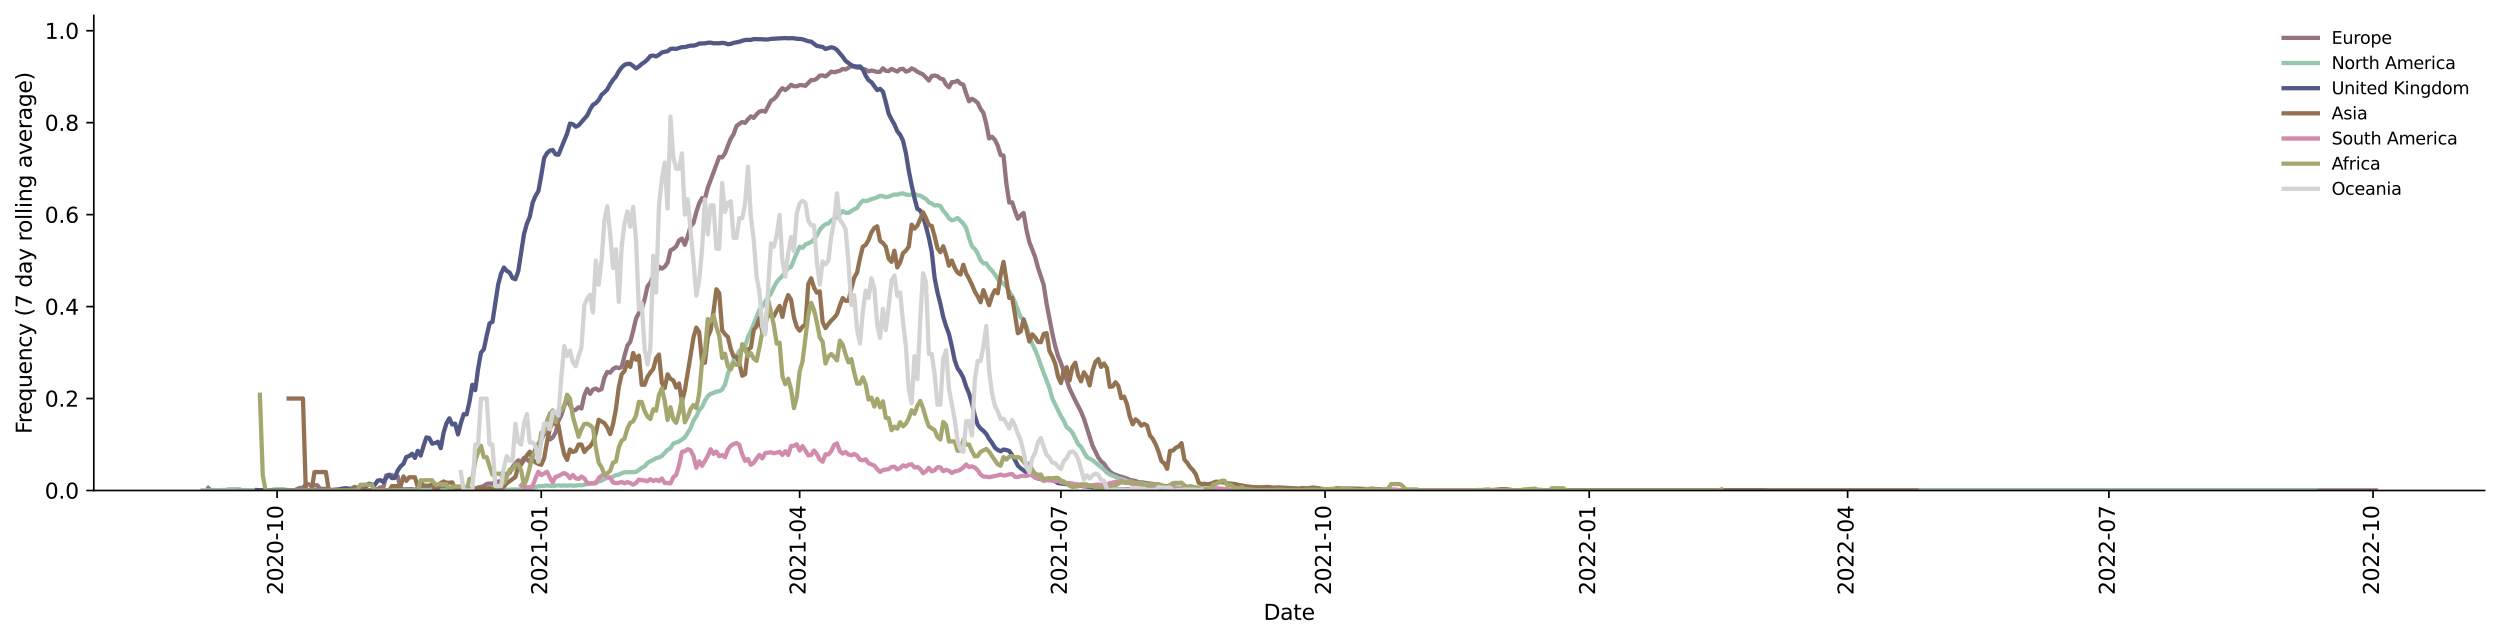 <?xml version="1.0" encoding="utf-8" standalone="no"?>
<!DOCTYPE svg PUBLIC "-//W3C//DTD SVG 1.1//EN"
  "http://www.w3.org/Graphics/SVG/1.1/DTD/svg11.dtd">
<svg xmlns:xlink="http://www.w3.org/1999/xlink" width="1166.981pt" height="298.621pt" viewBox="0 0 1166.981 298.621" xmlns="http://www.w3.org/2000/svg" version="1.1">
 <defs>
  <style type="text/css">*{stroke-linejoin: round; stroke-linecap: butt}</style>
 </defs>
 <g id="figure_1">
  <g id="patch_1">
   <path d="M 0 298.621 
L 1166.981 298.621 
L 1166.981 0 
L 0 0 
z
" style="fill: #ffffff"/>
  </g>
  <g id="axes_1">
   <g id="patch_2">
    <path d="M 43.781 228.96 
L 1159.781 228.96 
L 1159.781 7.2 
L 43.781 7.2 
z
" style="fill: #ffffff"/>
   </g>
   <g id="matplotlib.axis_1">
    <g id="xtick_1">
     <g id="line2d_1">
      <defs>
       <path id="m0c91715672" d="M 0 0 
L 0 3.5 
" style="stroke: #000000; stroke-width: 0.8"/>
      </defs>
      <g>
       <use xlink:href="#m0c91715672" x="129.354" y="228.96" style="stroke: #000000; stroke-width: 0.8"/>
      </g>
     </g>
     <g id="text_1">
      <!-- 2020-10 -->
      <g transform="translate(132.114 277.743)rotate(-90)scale(0.1 -0.1)">
       <defs>
        <path id="DejaVuSans-32" d="M 1228 531 
L 3431 531 
L 3431 0 
L 469 0 
L 469 531 
Q 828 903 1448 1529 
Q 2069 2156 2228 2338 
Q 2531 2678 2651 2914 
Q 2772 3150 2772 3378 
Q 2772 3750 2511 3984 
Q 2250 4219 1831 4219 
Q 1534 4219 1204 4116 
Q 875 4013 500 3803 
L 500 4441 
Q 881 4594 1212 4672 
Q 1544 4750 1819 4750 
Q 2544 4750 2975 4387 
Q 3406 4025 3406 3419 
Q 3406 3131 3298 2873 
Q 3191 2616 2906 2266 
Q 2828 2175 2409 1742 
Q 1991 1309 1228 531 
z
" transform="scale(0.016)"/>
        <path id="DejaVuSans-30" d="M 2034 4250 
Q 1547 4250 1301 3770 
Q 1056 3291 1056 2328 
Q 1056 1369 1301 889 
Q 1547 409 2034 409 
Q 2525 409 2770 889 
Q 3016 1369 3016 2328 
Q 3016 3291 2770 3770 
Q 2525 4250 2034 4250 
z
M 2034 4750 
Q 2819 4750 3233 4129 
Q 3647 3509 3647 2328 
Q 3647 1150 3233 529 
Q 2819 -91 2034 -91 
Q 1250 -91 836 529 
Q 422 1150 422 2328 
Q 422 3509 836 4129 
Q 1250 4750 2034 4750 
z
" transform="scale(0.016)"/>
        <path id="DejaVuSans-2d" d="M 313 2009 
L 1997 2009 
L 1997 1497 
L 313 1497 
L 313 2009 
z
" transform="scale(0.016)"/>
        <path id="DejaVuSans-31" d="M 794 531 
L 1825 531 
L 1825 4091 
L 703 3866 
L 703 4441 
L 1819 4666 
L 2450 4666 
L 2450 531 
L 3481 531 
L 3481 0 
L 794 0 
L 794 531 
z
" transform="scale(0.016)"/>
       </defs>
       <use xlink:href="#DejaVuSans-32"/>
       <use xlink:href="#DejaVuSans-30" x="63.623"/>
       <use xlink:href="#DejaVuSans-32" x="127.246"/>
       <use xlink:href="#DejaVuSans-30" x="190.869"/>
       <use xlink:href="#DejaVuSans-2d" x="254.492"/>
       <use xlink:href="#DejaVuSans-31" x="290.576"/>
       <use xlink:href="#DejaVuSans-30" x="354.199"/>
      </g>
     </g>
    </g>
    <g id="xtick_2">
     <g id="line2d_2">
      <g>
       <use xlink:href="#m0c91715672" x="252.654" y="228.96" style="stroke: #000000; stroke-width: 0.8"/>
      </g>
     </g>
     <g id="text_2">
      <!-- 2021-01 -->
      <g transform="translate(255.414 277.743)rotate(-90)scale(0.1 -0.1)">
       <use xlink:href="#DejaVuSans-32"/>
       <use xlink:href="#DejaVuSans-30" x="63.623"/>
       <use xlink:href="#DejaVuSans-32" x="127.246"/>
       <use xlink:href="#DejaVuSans-31" x="190.869"/>
       <use xlink:href="#DejaVuSans-2d" x="254.492"/>
       <use xlink:href="#DejaVuSans-30" x="290.576"/>
       <use xlink:href="#DejaVuSans-31" x="354.199"/>
      </g>
     </g>
    </g>
    <g id="xtick_3">
     <g id="line2d_3">
      <g>
       <use xlink:href="#m0c91715672" x="373.274" y="228.96" style="stroke: #000000; stroke-width: 0.8"/>
      </g>
     </g>
     <g id="text_3">
      <!-- 2021-04 -->
      <g transform="translate(376.033 277.743)rotate(-90)scale(0.1 -0.1)">
       <defs>
        <path id="DejaVuSans-34" d="M 2419 4116 
L 825 1625 
L 2419 1625 
L 2419 4116 
z
M 2253 4666 
L 3047 4666 
L 3047 1625 
L 3713 1625 
L 3713 1100 
L 3047 1100 
L 3047 0 
L 2419 0 
L 2419 1100 
L 313 1100 
L 313 1709 
L 2253 4666 
z
" transform="scale(0.016)"/>
       </defs>
       <use xlink:href="#DejaVuSans-32"/>
       <use xlink:href="#DejaVuSans-30" x="63.623"/>
       <use xlink:href="#DejaVuSans-32" x="127.246"/>
       <use xlink:href="#DejaVuSans-31" x="190.869"/>
       <use xlink:href="#DejaVuSans-2d" x="254.492"/>
       <use xlink:href="#DejaVuSans-30" x="290.576"/>
       <use xlink:href="#DejaVuSans-34" x="354.199"/>
      </g>
     </g>
    </g>
    <g id="xtick_4">
     <g id="line2d_4">
      <g>
       <use xlink:href="#m0c91715672" x="495.234" y="228.96" style="stroke: #000000; stroke-width: 0.8"/>
      </g>
     </g>
     <g id="text_4">
      <!-- 2021-07 -->
      <g transform="translate(497.993 277.743)rotate(-90)scale(0.1 -0.1)">
       <defs>
        <path id="DejaVuSans-37" d="M 525 4666 
L 3525 4666 
L 3525 4397 
L 1831 0 
L 1172 0 
L 2766 4134 
L 525 4134 
L 525 4666 
z
" transform="scale(0.016)"/>
       </defs>
       <use xlink:href="#DejaVuSans-32"/>
       <use xlink:href="#DejaVuSans-30" x="63.623"/>
       <use xlink:href="#DejaVuSans-32" x="127.246"/>
       <use xlink:href="#DejaVuSans-31" x="190.869"/>
       <use xlink:href="#DejaVuSans-2d" x="254.492"/>
       <use xlink:href="#DejaVuSans-30" x="290.576"/>
       <use xlink:href="#DejaVuSans-37" x="354.199"/>
      </g>
     </g>
    </g>
    <g id="xtick_5">
     <g id="line2d_5">
      <g>
       <use xlink:href="#m0c91715672" x="618.534" y="228.96" style="stroke: #000000; stroke-width: 0.8"/>
      </g>
     </g>
     <g id="text_5">
      <!-- 2021-10 -->
      <g transform="translate(621.293 277.743)rotate(-90)scale(0.1 -0.1)">
       <use xlink:href="#DejaVuSans-32"/>
       <use xlink:href="#DejaVuSans-30" x="63.623"/>
       <use xlink:href="#DejaVuSans-32" x="127.246"/>
       <use xlink:href="#DejaVuSans-31" x="190.869"/>
       <use xlink:href="#DejaVuSans-2d" x="254.492"/>
       <use xlink:href="#DejaVuSans-31" x="290.576"/>
       <use xlink:href="#DejaVuSans-30" x="354.199"/>
      </g>
     </g>
    </g>
    <g id="xtick_6">
     <g id="line2d_6">
      <g>
       <use xlink:href="#m0c91715672" x="741.834" y="228.96" style="stroke: #000000; stroke-width: 0.8"/>
      </g>
     </g>
     <g id="text_6">
      <!-- 2022-01 -->
      <g transform="translate(744.593 277.743)rotate(-90)scale(0.1 -0.1)">
       <use xlink:href="#DejaVuSans-32"/>
       <use xlink:href="#DejaVuSans-30" x="63.623"/>
       <use xlink:href="#DejaVuSans-32" x="127.246"/>
       <use xlink:href="#DejaVuSans-32" x="190.869"/>
       <use xlink:href="#DejaVuSans-2d" x="254.492"/>
       <use xlink:href="#DejaVuSans-30" x="290.576"/>
       <use xlink:href="#DejaVuSans-31" x="354.199"/>
      </g>
     </g>
    </g>
    <g id="xtick_7">
     <g id="line2d_7">
      <g>
       <use xlink:href="#m0c91715672" x="862.454" y="228.96" style="stroke: #000000; stroke-width: 0.8"/>
      </g>
     </g>
     <g id="text_7">
      <!-- 2022-04 -->
      <g transform="translate(865.213 277.743)rotate(-90)scale(0.1 -0.1)">
       <use xlink:href="#DejaVuSans-32"/>
       <use xlink:href="#DejaVuSans-30" x="63.623"/>
       <use xlink:href="#DejaVuSans-32" x="127.246"/>
       <use xlink:href="#DejaVuSans-32" x="190.869"/>
       <use xlink:href="#DejaVuSans-2d" x="254.492"/>
       <use xlink:href="#DejaVuSans-30" x="290.576"/>
       <use xlink:href="#DejaVuSans-34" x="354.199"/>
      </g>
     </g>
    </g>
    <g id="xtick_8">
     <g id="line2d_8">
      <g>
       <use xlink:href="#m0c91715672" x="984.414" y="228.96" style="stroke: #000000; stroke-width: 0.8"/>
      </g>
     </g>
     <g id="text_8">
      <!-- 2022-07 -->
      <g transform="translate(987.173 277.743)rotate(-90)scale(0.1 -0.1)">
       <use xlink:href="#DejaVuSans-32"/>
       <use xlink:href="#DejaVuSans-30" x="63.623"/>
       <use xlink:href="#DejaVuSans-32" x="127.246"/>
       <use xlink:href="#DejaVuSans-32" x="190.869"/>
       <use xlink:href="#DejaVuSans-2d" x="254.492"/>
       <use xlink:href="#DejaVuSans-30" x="290.576"/>
       <use xlink:href="#DejaVuSans-37" x="354.199"/>
      </g>
     </g>
    </g>
    <g id="xtick_9">
     <g id="line2d_9">
      <g>
       <use xlink:href="#m0c91715672" x="1107.714" y="228.96" style="stroke: #000000; stroke-width: 0.8"/>
      </g>
     </g>
     <g id="text_9">
      <!-- 2022-10 -->
      <g transform="translate(1110.473 277.743)rotate(-90)scale(0.1 -0.1)">
       <use xlink:href="#DejaVuSans-32"/>
       <use xlink:href="#DejaVuSans-30" x="63.623"/>
       <use xlink:href="#DejaVuSans-32" x="127.246"/>
       <use xlink:href="#DejaVuSans-32" x="190.869"/>
       <use xlink:href="#DejaVuSans-2d" x="254.492"/>
       <use xlink:href="#DejaVuSans-31" x="290.576"/>
       <use xlink:href="#DejaVuSans-30" x="354.199"/>
      </g>
     </g>
    </g>
    <g id="text_10">
     <!-- Date -->
     <g transform="translate(589.83 289.341)scale(0.1 -0.1)">
      <defs>
       <path id="DejaVuSans-44" d="M 1259 4147 
L 1259 519 
L 2022 519 
Q 2988 519 3436 956 
Q 3884 1394 3884 2338 
Q 3884 3275 3436 3711 
Q 2988 4147 2022 4147 
L 1259 4147 
z
M 628 4666 
L 1925 4666 
Q 3281 4666 3915 4102 
Q 4550 3538 4550 2338 
Q 4550 1131 3912 565 
Q 3275 0 1925 0 
L 628 0 
L 628 4666 
z
" transform="scale(0.016)"/>
       <path id="DejaVuSans-61" d="M 2194 1759 
Q 1497 1759 1228 1600 
Q 959 1441 959 1056 
Q 959 750 1161 570 
Q 1363 391 1709 391 
Q 2188 391 2477 730 
Q 2766 1069 2766 1631 
L 2766 1759 
L 2194 1759 
z
M 3341 1997 
L 3341 0 
L 2766 0 
L 2766 531 
Q 2569 213 2275 61 
Q 1981 -91 1556 -91 
Q 1019 -91 701 211 
Q 384 513 384 1019 
Q 384 1609 779 1909 
Q 1175 2209 1959 2209 
L 2766 2209 
L 2766 2266 
Q 2766 2663 2505 2880 
Q 2244 3097 1772 3097 
Q 1472 3097 1187 3025 
Q 903 2953 641 2809 
L 641 3341 
Q 956 3463 1253 3523 
Q 1550 3584 1831 3584 
Q 2591 3584 2966 3190 
Q 3341 2797 3341 1997 
z
" transform="scale(0.016)"/>
       <path id="DejaVuSans-74" d="M 1172 4494 
L 1172 3500 
L 2356 3500 
L 2356 3053 
L 1172 3053 
L 1172 1153 
Q 1172 725 1289 603 
Q 1406 481 1766 481 
L 2356 481 
L 2356 0 
L 1766 0 
Q 1100 0 847 248 
Q 594 497 594 1153 
L 594 3053 
L 172 3053 
L 172 3500 
L 594 3500 
L 594 4494 
L 1172 4494 
z
" transform="scale(0.016)"/>
       <path id="DejaVuSans-65" d="M 3597 1894 
L 3597 1613 
L 953 1613 
Q 991 1019 1311 708 
Q 1631 397 2203 397 
Q 2534 397 2845 478 
Q 3156 559 3463 722 
L 3463 178 
Q 3153 47 2828 -22 
Q 2503 -91 2169 -91 
Q 1331 -91 842 396 
Q 353 884 353 1716 
Q 353 2575 817 3079 
Q 1281 3584 2069 3584 
Q 2775 3584 3186 3129 
Q 3597 2675 3597 1894 
z
M 3022 2063 
Q 3016 2534 2758 2815 
Q 2500 3097 2075 3097 
Q 1594 3097 1305 2825 
Q 1016 2553 972 2059 
L 3022 2063 
z
" transform="scale(0.016)"/>
      </defs>
      <use xlink:href="#DejaVuSans-44"/>
      <use xlink:href="#DejaVuSans-61" x="77.002"/>
      <use xlink:href="#DejaVuSans-74" x="138.281"/>
      <use xlink:href="#DejaVuSans-65" x="177.49"/>
     </g>
    </g>
   </g>
   <g id="matplotlib.axis_2">
    <g id="ytick_1">
     <g id="line2d_10">
      <defs>
       <path id="m37bbb4ddf0" d="M 0 0 
L -3.5 0 
" style="stroke: #000000; stroke-width: 0.8"/>
      </defs>
      <g>
       <use xlink:href="#m37bbb4ddf0" x="43.781" y="228.96" style="stroke: #000000; stroke-width: 0.8"/>
      </g>
     </g>
     <g id="text_11">
      <!-- 0.0 -->
      <g transform="translate(20.878 232.759)scale(0.1 -0.1)">
       <defs>
        <path id="DejaVuSans-2e" d="M 684 794 
L 1344 794 
L 1344 0 
L 684 0 
L 684 794 
z
" transform="scale(0.016)"/>
       </defs>
       <use xlink:href="#DejaVuSans-30"/>
       <use xlink:href="#DejaVuSans-2e" x="63.623"/>
       <use xlink:href="#DejaVuSans-30" x="95.41"/>
      </g>
     </g>
    </g>
    <g id="ytick_2">
     <g id="line2d_11">
      <g>
       <use xlink:href="#m37bbb4ddf0" x="43.781" y="186.036" style="stroke: #000000; stroke-width: 0.8"/>
      </g>
     </g>
     <g id="text_12">
      <!-- 0.2 -->
      <g transform="translate(20.878 189.835)scale(0.1 -0.1)">
       <use xlink:href="#DejaVuSans-30"/>
       <use xlink:href="#DejaVuSans-2e" x="63.623"/>
       <use xlink:href="#DejaVuSans-32" x="95.41"/>
      </g>
     </g>
    </g>
    <g id="ytick_3">
     <g id="line2d_12">
      <g>
       <use xlink:href="#m37bbb4ddf0" x="43.781" y="143.112" style="stroke: #000000; stroke-width: 0.8"/>
      </g>
     </g>
     <g id="text_13">
      <!-- 0.4 -->
      <g transform="translate(20.878 146.911)scale(0.1 -0.1)">
       <use xlink:href="#DejaVuSans-30"/>
       <use xlink:href="#DejaVuSans-2e" x="63.623"/>
       <use xlink:href="#DejaVuSans-34" x="95.41"/>
      </g>
     </g>
    </g>
    <g id="ytick_4">
     <g id="line2d_13">
      <g>
       <use xlink:href="#m37bbb4ddf0" x="43.781" y="100.188" style="stroke: #000000; stroke-width: 0.8"/>
      </g>
     </g>
     <g id="text_14">
      <!-- 0.6 -->
      <g transform="translate(20.878 103.988)scale(0.1 -0.1)">
       <defs>
        <path id="DejaVuSans-36" d="M 2113 2584 
Q 1688 2584 1439 2293 
Q 1191 2003 1191 1497 
Q 1191 994 1439 701 
Q 1688 409 2113 409 
Q 2538 409 2786 701 
Q 3034 994 3034 1497 
Q 3034 2003 2786 2293 
Q 2538 2584 2113 2584 
z
M 3366 4563 
L 3366 3988 
Q 3128 4100 2886 4159 
Q 2644 4219 2406 4219 
Q 1781 4219 1451 3797 
Q 1122 3375 1075 2522 
Q 1259 2794 1537 2939 
Q 1816 3084 2150 3084 
Q 2853 3084 3261 2657 
Q 3669 2231 3669 1497 
Q 3669 778 3244 343 
Q 2819 -91 2113 -91 
Q 1303 -91 875 529 
Q 447 1150 447 2328 
Q 447 3434 972 4092 
Q 1497 4750 2381 4750 
Q 2619 4750 2861 4703 
Q 3103 4656 3366 4563 
z
" transform="scale(0.016)"/>
       </defs>
       <use xlink:href="#DejaVuSans-30"/>
       <use xlink:href="#DejaVuSans-2e" x="63.623"/>
       <use xlink:href="#DejaVuSans-36" x="95.41"/>
      </g>
     </g>
    </g>
    <g id="ytick_5">
     <g id="line2d_14">
      <g>
       <use xlink:href="#m37bbb4ddf0" x="43.781" y="57.264" style="stroke: #000000; stroke-width: 0.8"/>
      </g>
     </g>
     <g id="text_15">
      <!-- 0.8 -->
      <g transform="translate(20.878 61.064)scale(0.1 -0.1)">
       <defs>
        <path id="DejaVuSans-38" d="M 2034 2216 
Q 1584 2216 1326 1975 
Q 1069 1734 1069 1313 
Q 1069 891 1326 650 
Q 1584 409 2034 409 
Q 2484 409 2743 651 
Q 3003 894 3003 1313 
Q 3003 1734 2745 1975 
Q 2488 2216 2034 2216 
z
M 1403 2484 
Q 997 2584 770 2862 
Q 544 3141 544 3541 
Q 544 4100 942 4425 
Q 1341 4750 2034 4750 
Q 2731 4750 3128 4425 
Q 3525 4100 3525 3541 
Q 3525 3141 3298 2862 
Q 3072 2584 2669 2484 
Q 3125 2378 3379 2068 
Q 3634 1759 3634 1313 
Q 3634 634 3220 271 
Q 2806 -91 2034 -91 
Q 1263 -91 848 271 
Q 434 634 434 1313 
Q 434 1759 690 2068 
Q 947 2378 1403 2484 
z
M 1172 3481 
Q 1172 3119 1398 2916 
Q 1625 2713 2034 2713 
Q 2441 2713 2670 2916 
Q 2900 3119 2900 3481 
Q 2900 3844 2670 4047 
Q 2441 4250 2034 4250 
Q 1625 4250 1398 4047 
Q 1172 3844 1172 3481 
z
" transform="scale(0.016)"/>
       </defs>
       <use xlink:href="#DejaVuSans-30"/>
       <use xlink:href="#DejaVuSans-2e" x="63.623"/>
       <use xlink:href="#DejaVuSans-38" x="95.41"/>
      </g>
     </g>
    </g>
    <g id="ytick_6">
     <g id="line2d_15">
      <g>
       <use xlink:href="#m37bbb4ddf0" x="43.781" y="14.341" style="stroke: #000000; stroke-width: 0.8"/>
      </g>
     </g>
     <g id="text_16">
      <!-- 1.0 -->
      <g transform="translate(20.878 18.14)scale(0.1 -0.1)">
       <use xlink:href="#DejaVuSans-31"/>
       <use xlink:href="#DejaVuSans-2e" x="63.623"/>
       <use xlink:href="#DejaVuSans-30" x="95.41"/>
      </g>
     </g>
    </g>
    <g id="text_17">
     <!-- Frequency (7 day rolling average) -->
     <g transform="translate(14.798 202.529)rotate(-90)scale(0.1 -0.1)">
      <defs>
       <path id="DejaVuSans-46" d="M 628 4666 
L 3309 4666 
L 3309 4134 
L 1259 4134 
L 1259 2759 
L 3109 2759 
L 3109 2228 
L 1259 2228 
L 1259 0 
L 628 0 
L 628 4666 
z
" transform="scale(0.016)"/>
       <path id="DejaVuSans-72" d="M 2631 2963 
Q 2534 3019 2420 3045 
Q 2306 3072 2169 3072 
Q 1681 3072 1420 2755 
Q 1159 2438 1159 1844 
L 1159 0 
L 581 0 
L 581 3500 
L 1159 3500 
L 1159 2956 
Q 1341 3275 1631 3429 
Q 1922 3584 2338 3584 
Q 2397 3584 2469 3576 
Q 2541 3569 2628 3553 
L 2631 2963 
z
" transform="scale(0.016)"/>
       <path id="DejaVuSans-71" d="M 947 1747 
Q 947 1113 1208 752 
Q 1469 391 1925 391 
Q 2381 391 2643 752 
Q 2906 1113 2906 1747 
Q 2906 2381 2643 2742 
Q 2381 3103 1925 3103 
Q 1469 3103 1208 2742 
Q 947 2381 947 1747 
z
M 2906 525 
Q 2725 213 2448 61 
Q 2172 -91 1784 -91 
Q 1150 -91 751 415 
Q 353 922 353 1747 
Q 353 2572 751 3078 
Q 1150 3584 1784 3584 
Q 2172 3584 2448 3432 
Q 2725 3281 2906 2969 
L 2906 3500 
L 3481 3500 
L 3481 -1331 
L 2906 -1331 
L 2906 525 
z
" transform="scale(0.016)"/>
       <path id="DejaVuSans-75" d="M 544 1381 
L 544 3500 
L 1119 3500 
L 1119 1403 
Q 1119 906 1312 657 
Q 1506 409 1894 409 
Q 2359 409 2629 706 
Q 2900 1003 2900 1516 
L 2900 3500 
L 3475 3500 
L 3475 0 
L 2900 0 
L 2900 538 
Q 2691 219 2414 64 
Q 2138 -91 1772 -91 
Q 1169 -91 856 284 
Q 544 659 544 1381 
z
M 1991 3584 
L 1991 3584 
z
" transform="scale(0.016)"/>
       <path id="DejaVuSans-6e" d="M 3513 2113 
L 3513 0 
L 2938 0 
L 2938 2094 
Q 2938 2591 2744 2837 
Q 2550 3084 2163 3084 
Q 1697 3084 1428 2787 
Q 1159 2491 1159 1978 
L 1159 0 
L 581 0 
L 581 3500 
L 1159 3500 
L 1159 2956 
Q 1366 3272 1645 3428 
Q 1925 3584 2291 3584 
Q 2894 3584 3203 3211 
Q 3513 2838 3513 2113 
z
" transform="scale(0.016)"/>
       <path id="DejaVuSans-63" d="M 3122 3366 
L 3122 2828 
Q 2878 2963 2633 3030 
Q 2388 3097 2138 3097 
Q 1578 3097 1268 2742 
Q 959 2388 959 1747 
Q 959 1106 1268 751 
Q 1578 397 2138 397 
Q 2388 397 2633 464 
Q 2878 531 3122 666 
L 3122 134 
Q 2881 22 2623 -34 
Q 2366 -91 2075 -91 
Q 1284 -91 818 406 
Q 353 903 353 1747 
Q 353 2603 823 3093 
Q 1294 3584 2113 3584 
Q 2378 3584 2631 3529 
Q 2884 3475 3122 3366 
z
" transform="scale(0.016)"/>
       <path id="DejaVuSans-79" d="M 2059 -325 
Q 1816 -950 1584 -1140 
Q 1353 -1331 966 -1331 
L 506 -1331 
L 506 -850 
L 844 -850 
Q 1081 -850 1212 -737 
Q 1344 -625 1503 -206 
L 1606 56 
L 191 3500 
L 800 3500 
L 1894 763 
L 2988 3500 
L 3597 3500 
L 2059 -325 
z
" transform="scale(0.016)"/>
       <path id="DejaVuSans-20" transform="scale(0.016)"/>
       <path id="DejaVuSans-28" d="M 1984 4856 
Q 1566 4138 1362 3434 
Q 1159 2731 1159 2009 
Q 1159 1288 1364 580 
Q 1569 -128 1984 -844 
L 1484 -844 
Q 1016 -109 783 600 
Q 550 1309 550 2009 
Q 550 2706 781 3412 
Q 1013 4119 1484 4856 
L 1984 4856 
z
" transform="scale(0.016)"/>
       <path id="DejaVuSans-64" d="M 2906 2969 
L 2906 4863 
L 3481 4863 
L 3481 0 
L 2906 0 
L 2906 525 
Q 2725 213 2448 61 
Q 2172 -91 1784 -91 
Q 1150 -91 751 415 
Q 353 922 353 1747 
Q 353 2572 751 3078 
Q 1150 3584 1784 3584 
Q 2172 3584 2448 3432 
Q 2725 3281 2906 2969 
z
M 947 1747 
Q 947 1113 1208 752 
Q 1469 391 1925 391 
Q 2381 391 2643 752 
Q 2906 1113 2906 1747 
Q 2906 2381 2643 2742 
Q 2381 3103 1925 3103 
Q 1469 3103 1208 2742 
Q 947 2381 947 1747 
z
" transform="scale(0.016)"/>
       <path id="DejaVuSans-6f" d="M 1959 3097 
Q 1497 3097 1228 2736 
Q 959 2375 959 1747 
Q 959 1119 1226 758 
Q 1494 397 1959 397 
Q 2419 397 2687 759 
Q 2956 1122 2956 1747 
Q 2956 2369 2687 2733 
Q 2419 3097 1959 3097 
z
M 1959 3584 
Q 2709 3584 3137 3096 
Q 3566 2609 3566 1747 
Q 3566 888 3137 398 
Q 2709 -91 1959 -91 
Q 1206 -91 779 398 
Q 353 888 353 1747 
Q 353 2609 779 3096 
Q 1206 3584 1959 3584 
z
" transform="scale(0.016)"/>
       <path id="DejaVuSans-6c" d="M 603 4863 
L 1178 4863 
L 1178 0 
L 603 0 
L 603 4863 
z
" transform="scale(0.016)"/>
       <path id="DejaVuSans-69" d="M 603 3500 
L 1178 3500 
L 1178 0 
L 603 0 
L 603 3500 
z
M 603 4863 
L 1178 4863 
L 1178 4134 
L 603 4134 
L 603 4863 
z
" transform="scale(0.016)"/>
       <path id="DejaVuSans-67" d="M 2906 1791 
Q 2906 2416 2648 2759 
Q 2391 3103 1925 3103 
Q 1463 3103 1205 2759 
Q 947 2416 947 1791 
Q 947 1169 1205 825 
Q 1463 481 1925 481 
Q 2391 481 2648 825 
Q 2906 1169 2906 1791 
z
M 3481 434 
Q 3481 -459 3084 -895 
Q 2688 -1331 1869 -1331 
Q 1566 -1331 1297 -1286 
Q 1028 -1241 775 -1147 
L 775 -588 
Q 1028 -725 1275 -790 
Q 1522 -856 1778 -856 
Q 2344 -856 2625 -561 
Q 2906 -266 2906 331 
L 2906 616 
Q 2728 306 2450 153 
Q 2172 0 1784 0 
Q 1141 0 747 490 
Q 353 981 353 1791 
Q 353 2603 747 3093 
Q 1141 3584 1784 3584 
Q 2172 3584 2450 3431 
Q 2728 3278 2906 2969 
L 2906 3500 
L 3481 3500 
L 3481 434 
z
" transform="scale(0.016)"/>
       <path id="DejaVuSans-76" d="M 191 3500 
L 800 3500 
L 1894 563 
L 2988 3500 
L 3597 3500 
L 2284 0 
L 1503 0 
L 191 3500 
z
" transform="scale(0.016)"/>
       <path id="DejaVuSans-29" d="M 513 4856 
L 1013 4856 
Q 1481 4119 1714 3412 
Q 1947 2706 1947 2009 
Q 1947 1309 1714 600 
Q 1481 -109 1013 -844 
L 513 -844 
Q 928 -128 1133 580 
Q 1338 1288 1338 2009 
Q 1338 2731 1133 3434 
Q 928 4138 513 4856 
z
" transform="scale(0.016)"/>
      </defs>
      <use xlink:href="#DejaVuSans-46"/>
      <use xlink:href="#DejaVuSans-72" x="50.27"/>
      <use xlink:href="#DejaVuSans-65" x="89.133"/>
      <use xlink:href="#DejaVuSans-71" x="150.656"/>
      <use xlink:href="#DejaVuSans-75" x="214.133"/>
      <use xlink:href="#DejaVuSans-65" x="277.512"/>
      <use xlink:href="#DejaVuSans-6e" x="339.035"/>
      <use xlink:href="#DejaVuSans-63" x="402.414"/>
      <use xlink:href="#DejaVuSans-79" x="457.395"/>
      <use xlink:href="#DejaVuSans-20" x="516.574"/>
      <use xlink:href="#DejaVuSans-28" x="548.361"/>
      <use xlink:href="#DejaVuSans-37" x="587.375"/>
      <use xlink:href="#DejaVuSans-20" x="650.998"/>
      <use xlink:href="#DejaVuSans-64" x="682.785"/>
      <use xlink:href="#DejaVuSans-61" x="746.262"/>
      <use xlink:href="#DejaVuSans-79" x="807.541"/>
      <use xlink:href="#DejaVuSans-20" x="866.721"/>
      <use xlink:href="#DejaVuSans-72" x="898.508"/>
      <use xlink:href="#DejaVuSans-6f" x="937.371"/>
      <use xlink:href="#DejaVuSans-6c" x="998.553"/>
      <use xlink:href="#DejaVuSans-6c" x="1026.336"/>
      <use xlink:href="#DejaVuSans-69" x="1054.119"/>
      <use xlink:href="#DejaVuSans-6e" x="1081.902"/>
      <use xlink:href="#DejaVuSans-67" x="1145.281"/>
      <use xlink:href="#DejaVuSans-20" x="1208.758"/>
      <use xlink:href="#DejaVuSans-61" x="1240.545"/>
      <use xlink:href="#DejaVuSans-76" x="1301.824"/>
      <use xlink:href="#DejaVuSans-65" x="1361.004"/>
      <use xlink:href="#DejaVuSans-72" x="1422.527"/>
      <use xlink:href="#DejaVuSans-61" x="1463.641"/>
      <use xlink:href="#DejaVuSans-67" x="1524.92"/>
      <use xlink:href="#DejaVuSans-65" x="1588.396"/>
      <use xlink:href="#DejaVuSans-29" x="1649.92"/>
     </g>
    </g>
   </g>
   <g id="line2d_16">
    <path d="M 97.189 227.815 
L 98.529 228.96 
L 105.23 228.96 
L 106.57 228.531 
L 111.931 228.531 
L 113.272 228.96 
L 137.396 228.96 
L 138.736 228.232 
L 140.076 227.739 
L 141.416 227.739 
L 142.756 226.056 
L 144.097 226.056 
L 145.437 226.783 
L 146.777 226.524 
L 148.117 226.524 
L 149.457 228.207 
L 152.138 228.207 
L 153.478 228.625 
L 158.839 228.625 
L 160.179 228.437 
L 162.86 228.437 
L 164.2 227.982 
L 165.54 227.242 
L 166.88 227.766 
L 169.561 227.766 
L 170.901 228.22 
L 172.241 228.822 
L 173.581 228.584 
L 176.262 228.327 
L 177.602 227.477 
L 178.942 227.615 
L 180.283 221.892 
L 181.623 221.614 
L 182.963 221.75 
L 184.303 222.6 
L 185.643 222.339 
L 186.984 228.019 
L 188.324 228.418 
L 192.344 228.322 
L 193.685 228.603 
L 195.025 228.132 
L 197.705 228.173 
L 199.046 228.488 
L 200.386 228.419 
L 201.726 228.518 
L 203.066 228.168 
L 205.747 228.168 
L 207.087 227.904 
L 209.767 228.193 
L 212.448 227.822 
L 213.788 228.155 
L 219.149 228.408 
L 221.829 228.301 
L 223.17 227.535 
L 224.51 227.311 
L 225.85 226.841 
L 227.19 225.884 
L 228.53 225.705 
L 229.871 225.838 
L 231.211 224.999 
L 232.551 224.853 
L 233.891 224.56 
L 235.231 223.396 
L 236.572 221.081 
L 237.912 220.715 
L 239.252 217.973 
L 240.592 216.244 
L 241.933 214.884 
L 243.273 215.787 
L 244.613 213.7 
L 245.953 214.401 
L 247.293 215.634 
L 248.634 212.832 
L 249.974 209.536 
L 251.314 207.183 
L 252.654 205.315 
L 253.995 202.446 
L 255.335 202.264 
L 256.675 205.156 
L 258.015 204.208 
L 259.355 201.933 
L 260.696 196.471 
L 262.036 193.792 
L 263.376 189.444 
L 264.716 186.416 
L 267.397 191.699 
L 268.737 191.299 
L 270.077 190.133 
L 271.417 190.662 
L 272.758 184.615 
L 274.098 181.51 
L 275.438 183.846 
L 276.778 181.85 
L 278.118 181.375 
L 279.459 182.225 
L 280.799 181.617 
L 282.139 176.248 
L 283.479 173.604 
L 284.82 173.977 
L 286.16 172.245 
L 287.5 171.459 
L 288.84 171.801 
L 290.18 171.326 
L 291.521 166.02 
L 292.861 161.32 
L 294.201 159.545 
L 295.541 154.515 
L 296.882 148.725 
L 298.222 146.121 
L 299.562 144.156 
L 300.902 139.728 
L 302.242 133.673 
L 303.583 131.9 
L 304.923 128.95 
L 306.263 127.645 
L 307.603 124.492 
L 308.943 125.391 
L 310.284 124.498 
L 311.624 122.578 
L 312.964 116.864 
L 314.304 116.165 
L 315.645 115.003 
L 316.985 112.174 
L 318.325 111.375 
L 319.665 114.256 
L 321.005 110.371 
L 322.346 105.659 
L 323.686 104.144 
L 325.026 98.977 
L 326.366 94.95 
L 327.707 92.503 
L 329.047 92.763 
L 330.387 87.647 
L 335.748 73.242 
L 337.088 73.488 
L 338.428 71.62 
L 339.769 67.997 
L 341.109 64.705 
L 342.449 62.662 
L 343.789 58.837 
L 345.129 57.803 
L 346.47 56.944 
L 347.81 57.347 
L 349.15 55.648 
L 350.49 54.328 
L 351.83 55.021 
L 353.171 53.355 
L 354.511 52.093 
L 355.851 51.698 
L 357.191 52.14 
L 359.872 47.051 
L 361.212 46.231 
L 362.552 44.892 
L 363.892 42.612 
L 365.233 41.173 
L 366.573 42.032 
L 367.913 40.981 
L 369.253 39.592 
L 370.594 40.278 
L 371.934 40.268 
L 373.274 39.708 
L 374.614 39.778 
L 375.954 40.07 
L 378.635 37.357 
L 379.975 37.378 
L 381.315 36.716 
L 382.656 35.292 
L 383.996 35.203 
L 385.336 35.663 
L 386.676 34.686 
L 388.016 33.421 
L 389.357 33.748 
L 392.037 33.05 
L 393.377 32.195 
L 394.717 32.41 
L 397.398 30.899 
L 398.738 31.178 
L 400.078 31.594 
L 401.419 31.577 
L 402.759 32.166 
L 404.099 32.502 
L 405.439 33.333 
L 406.779 32.913 
L 409.46 33.572 
L 410.8 33.513 
L 412.14 31.866 
L 413.481 33.072 
L 414.821 33.203 
L 416.161 32.17 
L 418.841 33.394 
L 420.182 32.281 
L 421.522 32.111 
L 422.862 33.389 
L 424.202 33.009 
L 425.543 31.942 
L 426.883 32.523 
L 428.223 33.487 
L 430.903 34.79 
L 433.584 37.599 
L 434.924 35.5 
L 436.264 35.232 
L 437.604 35.585 
L 438.945 36.676 
L 440.285 37.005 
L 441.625 39.461 
L 442.965 40.732 
L 444.306 38.35 
L 445.646 38.272 
L 446.986 37.668 
L 448.326 39.036 
L 449.666 39.53 
L 451.007 43.669 
L 452.347 47.289 
L 453.687 46.115 
L 455.027 46.891 
L 456.368 47.994 
L 457.708 50.842 
L 459.048 52.689 
L 460.388 57.904 
L 461.728 64.649 
L 463.069 63.842 
L 464.409 65.284 
L 465.749 68 
L 467.089 72.361 
L 468.43 72.613 
L 469.77 85.771 
L 471.11 94.545 
L 472.45 94.442 
L 473.79 98.497 
L 475.131 102.068 
L 476.471 100.543 
L 477.811 99.392 
L 479.151 107.343 
L 480.491 113.003 
L 483.172 119.938 
L 484.512 124.885 
L 487.193 133.025 
L 488.533 141.758 
L 491.213 155.68 
L 492.553 161.542 
L 493.894 166.17 
L 495.234 169.493 
L 499.255 181.385 
L 501.935 186.935 
L 504.615 192.17 
L 505.956 195.406 
L 509.976 207.994 
L 512.657 213.531 
L 513.997 215.347 
L 515.337 216.427 
L 516.677 218.482 
L 518.018 220.002 
L 519.358 221.095 
L 522.038 222.124 
L 526.059 223.335 
L 527.399 224.041 
L 528.739 224.229 
L 530.08 224.541 
L 531.42 225.048 
L 532.76 225.098 
L 536.781 225.748 
L 538.121 225.867 
L 540.801 226.471 
L 546.162 227.215 
L 547.502 227.283 
L 548.843 227.627 
L 554.203 227.858 
L 560.905 228.489 
L 562.245 228.325 
L 567.606 228.499 
L 568.946 228.689 
L 572.967 228.636 
L 575.647 228.656 
L 581.008 228.674 
L 587.709 228.89 
L 591.73 228.809 
L 603.792 228.943 
L 610.493 228.883 
L 614.513 228.855 
L 635.957 228.906 
L 637.297 228.659 
L 638.637 228.541 
L 642.658 228.557 
L 645.338 228.953 
L 1109.054 228.905 
L 1109.054 228.905 
" clip-path="url(#p0f9fcaa4ca)" style="fill: none; stroke: #947383; stroke-width: 2; stroke-linecap: square"/>
   </g>
   <g id="line2d_17">
    <path d="M 94.509 228.874 
L 97.189 228.96 
L 102.55 228.9 
L 103.89 228.713 
L 109.251 228.714 
L 110.591 228.901 
L 125.334 228.898 
L 126.674 228.756 
L 128.014 228.436 
L 130.694 228.361 
L 132.035 228.361 
L 133.375 228.565 
L 134.715 228.885 
L 138.736 228.907 
L 141.416 228.853 
L 146.777 228.96 
L 160.179 228.96 
L 161.519 228.75 
L 166.88 228.672 
L 168.221 228.882 
L 199.046 228.804 
L 201.726 228.738 
L 205.747 228.819 
L 208.427 228.923 
L 212.448 228.941 
L 228.53 228.873 
L 239.252 228.512 
L 241.933 228.449 
L 243.273 228.635 
L 244.613 228.306 
L 248.634 227.735 
L 251.314 227.011 
L 253.995 226.821 
L 255.335 226.624 
L 258.015 226.881 
L 260.696 226.562 
L 262.036 226.719 
L 263.376 226.582 
L 264.716 226.75 
L 266.056 226.55 
L 267.397 226.704 
L 268.737 226.7 
L 270.077 226.447 
L 271.417 226.522 
L 275.438 225.701 
L 276.778 225.766 
L 278.118 224.935 
L 279.459 224.728 
L 280.799 224.381 
L 282.139 223.605 
L 283.479 223.034 
L 284.82 222.975 
L 286.16 222.468 
L 287.5 221.761 
L 288.84 221.609 
L 290.18 220.89 
L 291.521 220.448 
L 295.541 220.375 
L 296.882 220.273 
L 298.222 219.41 
L 299.562 218.377 
L 300.902 217.709 
L 302.242 216.104 
L 303.583 215.311 
L 304.923 214.677 
L 306.263 213.919 
L 307.603 213.535 
L 308.943 212.849 
L 311.624 209.978 
L 312.964 209.168 
L 314.304 207.023 
L 316.985 206.068 
L 319.665 204.221 
L 322.346 199.874 
L 323.686 196.376 
L 325.026 194.348 
L 326.366 191.462 
L 327.707 189.955 
L 329.047 187.049 
L 330.387 184.998 
L 331.727 183.814 
L 333.067 183.423 
L 334.408 182.789 
L 335.748 182.666 
L 337.088 181.779 
L 338.428 179.505 
L 339.769 174.487 
L 341.109 170.805 
L 342.449 168.121 
L 343.789 166.25 
L 345.129 163.727 
L 346.47 163.521 
L 347.81 161.769 
L 349.15 157.258 
L 350.49 154.633 
L 354.511 144.517 
L 355.851 143.1 
L 357.191 140.734 
L 358.532 138.775 
L 359.872 137.066 
L 361.212 134.104 
L 362.552 131.674 
L 363.892 130.136 
L 365.233 128.783 
L 367.913 125.128 
L 369.253 124.564 
L 371.934 118.07 
L 373.274 115.19 
L 374.614 115.722 
L 375.954 114.136 
L 378.635 112.975 
L 379.975 111.792 
L 381.315 109.852 
L 382.656 107.277 
L 383.996 105.759 
L 385.336 104.632 
L 386.676 104.36 
L 388.016 102.889 
L 389.357 102.265 
L 390.697 101.429 
L 392.037 99.803 
L 393.377 98.572 
L 394.717 99.291 
L 396.058 99.379 
L 398.738 97.671 
L 400.078 97.074 
L 401.419 95.018 
L 402.759 93.685 
L 404.099 93.918 
L 405.439 93.57 
L 406.779 92.909 
L 408.12 92.608 
L 409.46 92.075 
L 410.8 91.397 
L 412.14 91.577 
L 413.481 92.052 
L 414.821 91.785 
L 417.501 90.762 
L 418.841 90.879 
L 420.182 90.418 
L 421.522 90.253 
L 422.862 90.823 
L 424.202 90.949 
L 425.543 90.907 
L 426.883 90.401 
L 428.223 91.143 
L 429.563 91.323 
L 432.244 92.871 
L 433.584 94.42 
L 434.924 95.007 
L 436.264 95.933 
L 437.604 95.774 
L 438.945 96.165 
L 440.285 98.374 
L 441.625 99.841 
L 442.965 101.876 
L 444.306 102.888 
L 445.646 102.488 
L 446.986 101.742 
L 449.666 104.372 
L 451.007 106.454 
L 452.347 111.161 
L 453.687 114.929 
L 455.027 116.231 
L 456.368 118.273 
L 457.708 121.435 
L 459.048 122.934 
L 460.388 122.944 
L 461.728 124.994 
L 463.069 126.34 
L 464.409 128.152 
L 465.749 130.258 
L 467.089 131.514 
L 468.43 132.421 
L 469.77 133.663 
L 471.11 136.118 
L 472.45 138.158 
L 473.79 141.048 
L 476.471 148.19 
L 477.811 149.122 
L 479.151 152.378 
L 480.491 156.713 
L 481.832 160.51 
L 483.172 163.245 
L 484.512 166.59 
L 485.852 170.483 
L 489.873 181.153 
L 491.213 186.026 
L 495.234 194.229 
L 496.574 196.463 
L 497.914 199.447 
L 499.255 200.41 
L 500.595 201.909 
L 503.275 207.336 
L 504.615 208.566 
L 505.956 211.073 
L 507.296 213.3 
L 509.976 214.815 
L 515.337 219.194 
L 516.677 220.593 
L 518.018 221.471 
L 522.038 223.224 
L 524.719 223.959 
L 527.399 225.031 
L 532.76 225.942 
L 534.1 226.035 
L 536.781 226.569 
L 539.461 226.99 
L 540.801 227.223 
L 551.523 227.969 
L 554.203 227.998 
L 559.564 228.193 
L 562.245 228.372 
L 564.925 228.433 
L 571.626 228.703 
L 574.307 228.736 
L 578.327 228.71 
L 587.709 228.663 
L 591.73 228.845 
L 598.431 228.902 
L 599.771 228.791 
L 605.132 228.807 
L 607.812 228.928 
L 623.895 228.952 
L 661.421 228.947 
L 1080.909 228.945 
L 1080.909 228.945 
" clip-path="url(#p0f9fcaa4ca)" style="fill: none; stroke: #96c6ad; stroke-width: 2; stroke-linecap: square"/>
   </g>
   <g id="line2d_18">
    <path d="M 119.973 228.745 
L 122.653 228.882 
L 128.014 228.798 
L 133.375 228.769 
L 134.715 228.931 
L 138.736 228.911 
L 141.416 228.911 
L 142.756 228.718 
L 148.117 228.691 
L 149.457 228.884 
L 154.818 228.96 
L 156.159 228.695 
L 157.499 228.549 
L 160.179 228.001 
L 161.519 227.891 
L 165.54 228.567 
L 166.88 228.054 
L 169.561 227.591 
L 172.241 225.787 
L 173.581 226.212 
L 174.922 226.379 
L 176.262 224.375 
L 177.602 224.133 
L 178.942 224.995 
L 180.283 223.001 
L 181.623 221.715 
L 182.963 223.196 
L 184.303 223.074 
L 185.643 219.616 
L 186.984 217.694 
L 188.324 216.498 
L 189.664 213.341 
L 191.004 212.868 
L 192.344 211.825 
L 193.685 213.751 
L 195.025 210.441 
L 196.365 212.665 
L 197.705 208.139 
L 199.046 204.181 
L 200.386 204.478 
L 201.726 207.082 
L 203.066 206.837 
L 204.406 206.227 
L 205.747 209.191 
L 207.087 201.886 
L 208.427 197.599 
L 209.767 195.267 
L 211.108 198.139 
L 212.448 197.757 
L 213.788 202.776 
L 215.128 197.524 
L 216.468 193.315 
L 217.809 193.427 
L 219.149 187.499 
L 220.489 179.618 
L 221.829 182.129 
L 223.17 172.15 
L 224.51 164.617 
L 225.85 163.041 
L 227.19 156.698 
L 228.53 150.931 
L 229.871 150.226 
L 232.551 132.796 
L 233.891 127.713 
L 235.231 124.896 
L 236.572 126.469 
L 237.912 127.236 
L 239.252 129.818 
L 240.592 130.341 
L 241.933 126.569 
L 244.613 109.16 
L 245.953 104.413 
L 247.293 101.222 
L 248.634 94.629 
L 249.974 91.44 
L 251.314 89.229 
L 252.654 81.897 
L 253.995 73.762 
L 255.335 71.494 
L 256.675 70.291 
L 258.015 70.034 
L 259.355 72.047 
L 260.696 72.22 
L 264.716 62.356 
L 266.056 57.674 
L 267.397 57.96 
L 268.737 59.164 
L 270.077 58.513 
L 274.098 53.916 
L 275.438 51.111 
L 276.778 48.928 
L 278.118 48.148 
L 279.459 46.709 
L 280.799 44.27 
L 282.139 43.135 
L 283.479 41.738 
L 284.82 39.271 
L 286.16 37.305 
L 287.5 35.742 
L 288.84 33.312 
L 290.18 31.499 
L 291.521 30.257 
L 292.861 29.805 
L 294.201 29.824 
L 295.541 30.806 
L 296.882 31.979 
L 298.222 31.031 
L 299.562 29.853 
L 300.902 28.982 
L 302.242 27.76 
L 303.583 26.15 
L 304.923 25.93 
L 306.263 26.356 
L 307.603 25.542 
L 308.943 24.504 
L 310.284 24.156 
L 311.624 23.936 
L 312.964 22.82 
L 314.304 22.706 
L 315.645 22.832 
L 318.325 21.985 
L 319.665 21.97 
L 322.346 21.288 
L 323.686 21.302 
L 325.026 21 
L 326.366 20.324 
L 329.047 20.229 
L 330.387 19.967 
L 331.727 19.913 
L 333.067 20.186 
L 335.748 20.2 
L 337.088 20.008 
L 338.428 20.17 
L 339.769 20.66 
L 341.109 20.473 
L 342.449 20.013 
L 345.129 19.494 
L 346.47 19.009 
L 347.81 18.68 
L 349.15 18.587 
L 350.49 18.626 
L 351.83 18.241 
L 355.851 18.321 
L 357.191 18.443 
L 358.532 18.41 
L 359.872 18.146 
L 366.573 17.76 
L 367.913 17.884 
L 369.253 17.807 
L 370.594 17.844 
L 371.934 18.113 
L 373.274 18.152 
L 374.614 18.329 
L 377.295 19.244 
L 378.635 19.42 
L 381.315 21.438 
L 383.996 21.902 
L 385.336 22.847 
L 388.016 22.079 
L 389.357 22.395 
L 390.697 23.313 
L 393.377 26.507 
L 394.717 28.391 
L 397.398 30.402 
L 398.738 30.892 
L 400.078 31.094 
L 401.419 30.986 
L 402.759 32.391 
L 404.099 35.333 
L 405.439 37.428 
L 406.779 38.375 
L 409.46 42.036 
L 410.8 41.48 
L 412.14 42.731 
L 413.481 47.654 
L 414.821 53.08 
L 416.161 55.725 
L 417.501 58.061 
L 418.841 61.227 
L 420.182 62.897 
L 421.522 65.698 
L 422.862 71.463 
L 424.202 79.652 
L 425.543 86.421 
L 426.883 92.545 
L 428.223 97.505 
L 429.563 98.272 
L 430.903 101.304 
L 432.244 105.766 
L 433.584 110.998 
L 434.924 117.5 
L 436.264 129.704 
L 437.604 136.499 
L 438.945 141.727 
L 440.285 147.933 
L 441.625 152.273 
L 442.965 155.895 
L 444.306 161.652 
L 445.646 168.161 
L 446.986 171.931 
L 448.326 173.834 
L 449.666 176.348 
L 451.007 180.518 
L 452.347 183.661 
L 453.687 188.243 
L 455.027 193.955 
L 456.368 198.241 
L 457.708 200.015 
L 459.048 201.116 
L 460.388 202.575 
L 461.728 204.885 
L 463.069 206.705 
L 464.409 208.933 
L 465.749 210.028 
L 467.089 210.635 
L 468.43 209.845 
L 469.77 210.06 
L 471.11 210.52 
L 472.45 212.409 
L 473.79 214.718 
L 475.131 217.376 
L 476.471 218.579 
L 479.151 220.553 
L 480.491 221.108 
L 481.832 221.836 
L 483.172 222.863 
L 484.512 223.34 
L 485.852 223.625 
L 487.193 223.616 
L 488.533 223.977 
L 491.213 224.141 
L 492.553 224.682 
L 493.894 225.5 
L 497.914 226.017 
L 500.595 226.291 
L 507.296 227.122 
L 512.657 227.767 
L 513.997 228.048 
L 515.337 228.097 
L 518.018 228.554 
L 527.399 228.453 
L 528.739 228.596 
L 530.08 228.34 
L 531.42 227.897 
L 532.76 227.845 
L 536.781 228.208 
L 538.121 228.73 
L 542.142 228.813 
L 587.709 228.914 
L 598.431 228.909 
L 782.041 228.945 
L 823.587 228.956 
L 823.587 228.956 
" clip-path="url(#p0f9fcaa4ca)" style="fill: none; stroke: #525886; stroke-width: 2; stroke-linecap: square"/>
   </g>
   <g id="line2d_19">
    <path d="M 134.715 186.036 
L 141.416 186.036 
L 142.756 228.96 
L 145.437 228.96 
L 146.777 220.375 
L 152.138 220.375 
L 153.478 228.96 
L 162.86 228.96 
L 164.2 228.165 
L 169.561 228.165 
L 170.901 228.96 
L 181.623 228.96 
L 182.963 226.916 
L 186.984 226.916 
L 188.324 222.398 
L 189.664 224.442 
L 191.004 222.791 
L 193.685 222.791 
L 195.025 227.309 
L 196.365 225.05 
L 197.705 226.701 
L 200.386 226.701 
L 201.726 226.136 
L 203.066 228.395 
L 204.406 228.395 
L 205.747 225.435 
L 207.087 224.775 
L 208.427 225.339 
L 209.767 225.339 
L 211.108 225.181 
L 212.448 228.141 
L 213.788 228.802 
L 215.128 228.629 
L 217.809 228.586 
L 219.149 228.432 
L 220.489 227.85 
L 221.829 228.024 
L 223.17 227.76 
L 224.51 227.961 
L 225.85 227.954 
L 227.19 228.079 
L 228.53 227.841 
L 229.871 228.105 
L 232.551 227.532 
L 233.891 227.727 
L 235.231 227.168 
L 236.572 225.563 
L 240.592 222.673 
L 241.933 217.672 
L 243.273 216.875 
L 245.953 212.555 
L 247.293 210.843 
L 248.634 214.537 
L 249.974 215.855 
L 251.314 216.544 
L 252.654 216.966 
L 253.995 213.932 
L 255.335 206.206 
L 256.675 200.045 
L 258.015 197.287 
L 260.696 198.607 
L 262.036 206.208 
L 263.376 212.099 
L 264.716 214.668 
L 266.056 209.786 
L 267.397 210.99 
L 268.737 210.468 
L 270.077 207.49 
L 271.417 207.493 
L 272.758 210.962 
L 274.098 209.382 
L 275.438 208.358 
L 276.778 206.329 
L 278.118 202.283 
L 279.459 195.943 
L 282.139 197.525 
L 283.479 199.592 
L 284.82 202.627 
L 286.16 198.062 
L 287.5 190.997 
L 288.84 180.714 
L 290.18 174.681 
L 291.521 173.207 
L 292.861 168.913 
L 294.201 171.28 
L 295.541 164.784 
L 296.882 167.908 
L 298.222 166.031 
L 299.562 179.591 
L 300.902 179.579 
L 302.242 175.912 
L 303.583 173.836 
L 304.923 172.304 
L 306.263 167.253 
L 307.603 165.501 
L 308.943 178.757 
L 310.284 181.166 
L 311.624 174.723 
L 312.964 176.81 
L 314.304 177.594 
L 315.645 180.891 
L 316.985 179.005 
L 318.325 187.593 
L 319.665 182.243 
L 322.346 165.968 
L 323.686 157.599 
L 325.026 152.945 
L 326.366 154.945 
L 327.707 169.053 
L 329.047 169.348 
L 330.387 157.374 
L 331.727 154.152 
L 333.067 145.366 
L 334.408 135.035 
L 335.748 136.868 
L 337.088 154.197 
L 338.428 156.013 
L 339.769 157.302 
L 341.109 162.901 
L 342.449 166.466 
L 343.789 166.465 
L 345.129 169.634 
L 346.47 175.396 
L 347.81 174.648 
L 349.15 163.133 
L 350.49 162.269 
L 351.83 154.018 
L 353.171 152.315 
L 354.511 148.518 
L 355.851 154.887 
L 357.191 151.323 
L 358.532 146.28 
L 359.872 147.527 
L 361.212 147.631 
L 362.552 145.021 
L 363.892 142.784 
L 365.233 147.93 
L 366.573 141.466 
L 367.913 137.748 
L 369.253 139.84 
L 370.594 148.149 
L 371.934 152.599 
L 373.274 154.35 
L 374.614 152.459 
L 375.954 151.558 
L 377.295 132.631 
L 378.635 129.896 
L 379.975 134.263 
L 381.315 136.616 
L 382.656 136.013 
L 383.996 150.373 
L 385.336 153.151 
L 386.676 151.244 
L 388.016 149.661 
L 389.357 148.337 
L 390.697 146.67 
L 392.037 142.594 
L 393.377 139.128 
L 394.717 140.414 
L 396.058 140.379 
L 397.398 134.706 
L 398.738 129.567 
L 400.078 127.281 
L 401.419 120.582 
L 402.759 115.156 
L 404.099 114.344 
L 405.439 112.064 
L 406.779 108.46 
L 408.12 106.423 
L 409.46 105.632 
L 410.8 112.43 
L 412.14 113.452 
L 413.481 115.113 
L 414.821 120.778 
L 416.161 122.213 
L 417.501 117.016 
L 418.841 124.811 
L 420.182 122.569 
L 421.522 118.143 
L 422.862 116.979 
L 424.202 115.159 
L 425.543 104.885 
L 426.883 106.736 
L 428.223 105.316 
L 430.903 99.152 
L 432.244 101.825 
L 433.584 105.064 
L 434.924 105.452 
L 436.264 110.274 
L 437.604 115.908 
L 438.945 117.736 
L 440.285 114.951 
L 441.625 118.924 
L 442.965 124.021 
L 444.306 121.592 
L 445.646 125.018 
L 446.986 127.222 
L 448.326 128.141 
L 449.666 123.594 
L 451.007 127.613 
L 452.347 130.098 
L 453.687 132.891 
L 455.027 136.073 
L 456.368 138.304 
L 457.708 141.089 
L 459.048 135.436 
L 461.728 142.433 
L 463.069 138.124 
L 464.409 135.458 
L 465.749 136.89 
L 467.089 128.405 
L 468.43 122.259 
L 471.11 139.094 
L 472.45 138.984 
L 473.79 146.752 
L 475.131 155.553 
L 476.471 154.635 
L 477.811 149.095 
L 479.151 153.727 
L 480.491 159.412 
L 481.832 156.075 
L 483.172 157.465 
L 484.512 159.61 
L 485.852 159.752 
L 487.193 155.907 
L 488.533 155.492 
L 489.873 163.866 
L 491.213 166.412 
L 492.553 169.717 
L 493.894 175.85 
L 495.234 178.8 
L 496.574 172.848 
L 497.914 171.402 
L 499.255 177.605 
L 500.595 171.257 
L 501.935 169.318 
L 503.275 175.247 
L 504.615 177.999 
L 505.956 173.816 
L 507.296 175.718 
L 508.636 179.897 
L 509.976 173.109 
L 511.316 168.972 
L 512.657 167.604 
L 513.997 171.258 
L 515.337 169.695 
L 516.677 171.773 
L 518.018 180.557 
L 519.358 180.411 
L 520.698 178.422 
L 522.038 180.152 
L 523.378 185.845 
L 524.719 185.173 
L 526.059 188.679 
L 527.399 194.558 
L 528.739 198.067 
L 530.08 195.725 
L 531.42 196.828 
L 532.76 198.663 
L 534.1 197.9 
L 535.44 198.649 
L 536.781 203.277 
L 538.121 204.894 
L 539.461 207.416 
L 540.801 210.822 
L 542.142 215.221 
L 543.482 216.343 
L 544.822 218.853 
L 546.162 210.472 
L 547.502 210.343 
L 548.843 209.019 
L 550.183 208.407 
L 551.523 206.857 
L 552.863 214.528 
L 554.203 216.063 
L 555.544 218.097 
L 556.884 219.445 
L 558.224 221.421 
L 559.564 225.406 
L 560.905 225.945 
L 562.245 225.818 
L 563.585 226.043 
L 564.925 225.871 
L 567.606 224.834 
L 571.626 225.256 
L 572.967 225.584 
L 575.647 225.865 
L 576.987 226.03 
L 578.327 226.455 
L 579.668 226.582 
L 581.008 226.908 
L 585.029 227.392 
L 589.049 227.472 
L 591.73 227.267 
L 594.41 227.629 
L 597.09 227.523 
L 606.472 228.053 
L 607.812 227.813 
L 610.493 227.952 
L 611.833 227.68 
L 613.173 227.586 
L 618.534 228.404 
L 621.214 228.292 
L 622.555 228.234 
L 623.895 227.911 
L 626.575 228.062 
L 627.916 228.143 
L 630.596 228.064 
L 631.936 228.051 
L 633.276 228.152 
L 634.617 228.119 
L 638.637 228.316 
L 639.977 228.076 
L 648.019 228.688 
L 652.039 228.736 
L 654.72 228.848 
L 656.06 228.91 
L 658.741 228.831 
L 661.421 228.838 
L 665.442 228.917 
L 666.782 228.96 
L 669.462 228.881 
L 696.267 228.871 
L 700.287 228.374 
L 702.968 228.332 
L 706.988 228.918 
L 894.619 228.94 
L 894.619 228.94 
" clip-path="url(#p0f9fcaa4ca)" style="fill: none; stroke: #937252; stroke-width: 2; stroke-linecap: square"/>
   </g>
   <g id="line2d_20">
    <path d="M 243.273 226.608 
L 244.613 227.8 
L 245.953 227.427 
L 247.293 227.427 
L 248.634 226.89 
L 249.974 223.211 
L 251.314 220.217 
L 252.654 221.75 
L 255.335 220.205 
L 256.675 222.93 
L 258.015 225.204 
L 259.355 222.576 
L 260.696 222.175 
L 262.036 221.417 
L 263.376 220.81 
L 264.716 221.532 
L 266.056 223.259 
L 267.397 221.715 
L 268.737 223.274 
L 270.077 223.609 
L 271.417 222.459 
L 272.758 223.359 
L 274.098 225.381 
L 275.438 225.636 
L 276.778 225.572 
L 278.118 225.635 
L 279.459 223.168 
L 280.799 222.005 
L 282.139 221.336 
L 283.479 222.627 
L 284.82 223.091 
L 286.16 225.182 
L 287.5 225.551 
L 288.84 225.398 
L 290.18 224.968 
L 291.521 225.59 
L 292.861 225.034 
L 294.201 225.494 
L 295.541 226.231 
L 296.882 225.492 
L 298.222 223.866 
L 299.562 224.154 
L 300.902 224.277 
L 302.242 224.607 
L 303.583 223.661 
L 304.923 224.538 
L 306.263 223.971 
L 307.603 224.559 
L 308.943 223.333 
L 310.284 225.447 
L 311.624 225.456 
L 312.964 225.641 
L 314.304 222.757 
L 315.645 221.672 
L 316.985 217.216 
L 318.325 210.912 
L 319.665 210.695 
L 321.005 209.665 
L 322.346 210.187 
L 323.686 212.757 
L 325.026 218.391 
L 326.366 215.32 
L 327.707 217.453 
L 330.387 212.827 
L 331.727 209.719 
L 333.067 211.87 
L 334.408 210.788 
L 335.748 212.949 
L 337.088 212.41 
L 338.428 213.435 
L 339.769 209.876 
L 341.109 208.064 
L 342.449 207.237 
L 343.789 206.813 
L 345.129 207.674 
L 346.47 212.064 
L 347.81 215.113 
L 349.15 214.244 
L 350.49 216.929 
L 351.83 216.097 
L 353.171 213.965 
L 354.511 212.36 
L 355.851 214.003 
L 357.191 211.474 
L 359.872 211.139 
L 361.212 211.601 
L 362.552 211.311 
L 363.892 210.891 
L 365.233 212.36 
L 366.573 210.583 
L 367.913 212.396 
L 369.253 208.269 
L 370.594 208.094 
L 371.934 207.397 
L 373.274 210.339 
L 374.614 208.261 
L 375.954 210.261 
L 377.295 212.553 
L 378.635 212.366 
L 379.975 210.301 
L 381.315 211.998 
L 382.656 214.487 
L 383.996 215.54 
L 385.336 212.041 
L 386.676 212.127 
L 388.016 210.555 
L 389.357 207.698 
L 390.697 206.96 
L 392.037 210.64 
L 393.377 211.704 
L 394.717 210.976 
L 396.058 212.177 
L 397.398 212.544 
L 398.738 211.917 
L 400.078 212.635 
L 401.419 214.631 
L 402.759 214.849 
L 404.099 214.402 
L 405.439 216.206 
L 408.12 217.333 
L 409.46 218.992 
L 410.8 220.273 
L 412.14 219.434 
L 413.481 219.157 
L 414.821 219.03 
L 416.161 217.949 
L 417.501 217.845 
L 418.841 219.135 
L 420.182 218.502 
L 421.522 217.222 
L 422.862 217.79 
L 424.202 216.908 
L 425.543 216.704 
L 426.883 218.213 
L 428.223 218.007 
L 429.563 218.929 
L 430.903 220.911 
L 432.244 219.981 
L 433.584 218.385 
L 434.924 220.029 
L 436.264 219.53 
L 437.604 218.12 
L 438.945 218.15 
L 440.285 219.973 
L 441.625 219.315 
L 442.965 219.75 
L 444.306 220.779 
L 445.646 220.025 
L 446.986 219.791 
L 448.326 219.222 
L 449.666 218.248 
L 451.007 216.774 
L 452.347 218.033 
L 453.687 217.677 
L 455.027 218.302 
L 456.368 219.51 
L 457.708 221.49 
L 459.048 222.466 
L 460.388 222.521 
L 461.728 222.753 
L 465.749 221.936 
L 467.089 221.493 
L 468.43 221.995 
L 469.77 221.804 
L 471.11 221.411 
L 472.45 221.273 
L 473.79 222.572 
L 475.131 222.693 
L 476.471 222.208 
L 477.811 222.069 
L 479.151 222.224 
L 480.491 221.655 
L 481.832 221.746 
L 483.172 222.787 
L 484.512 223.24 
L 485.852 223.532 
L 487.193 224.503 
L 488.533 224.155 
L 491.213 224.265 
L 492.553 224.619 
L 493.894 224.383 
L 495.234 225.005 
L 496.574 225.409 
L 497.914 225.625 
L 499.255 225.478 
L 500.595 225.707 
L 501.935 226.072 
L 503.275 226.069 
L 505.956 227.087 
L 508.636 226.516 
L 509.976 226.505 
L 511.316 226.29 
L 512.657 226.196 
L 513.997 226.401 
L 515.337 226.234 
L 516.677 226.392 
L 518.018 225.539 
L 520.698 224.959 
L 522.038 225.02 
L 523.378 224.346 
L 524.719 225.105 
L 526.059 225.16 
L 528.739 226.052 
L 534.1 227.062 
L 535.44 226.857 
L 536.781 227.204 
L 538.121 227.255 
L 542.142 227.006 
L 544.822 227.41 
L 546.162 227.723 
L 547.502 227.684 
L 548.843 228.223 
L 551.523 228.16 
L 552.863 227.778 
L 556.884 228.065 
L 558.224 228.056 
L 559.564 228.366 
L 560.905 228.346 
L 562.245 228.12 
L 563.585 228.207 
L 564.925 227.984 
L 566.265 227.908 
L 570.286 228.066 
L 571.626 228.399 
L 574.307 228.653 
L 575.647 228.649 
L 576.987 228.81 
L 583.688 228.684 
L 586.369 228.782 
L 589.049 228.782 
L 590.389 228.896 
L 593.07 228.726 
L 597.09 228.638 
L 599.771 228.781 
L 606.472 228.891 
L 609.152 228.815 
L 613.173 228.884 
L 615.854 228.96 
L 619.874 228.96 
L 621.214 228.829 
L 626.575 228.829 
L 627.916 228.96 
L 629.256 228.96 
L 630.596 228.819 
L 634.617 228.741 
L 635.957 228.674 
L 637.297 228.815 
L 642.658 228.854 
L 643.998 228.641 
L 645.338 228.562 
L 646.679 228.298 
L 652.039 228.589 
L 653.38 228.853 
L 708.329 228.875 
L 708.329 228.875 
" clip-path="url(#p0f9fcaa4ca)" style="fill: none; stroke: #d18cad; stroke-width: 2; stroke-linecap: square"/>
   </g>
   <g id="line2d_21">
    <path d="M 121.313 184.248 
L 122.653 221.806 
L 123.993 228.96 
L 166.88 228.96 
L 168.221 226.277 
L 173.581 226.277 
L 174.922 228.96 
L 195.025 228.96 
L 196.365 224.191 
L 201.726 224.191 
L 203.066 226.098 
L 208.427 226.098 
L 209.767 228.96 
L 211.108 227.094 
L 216.468 227.094 
L 217.809 228.96 
L 219.149 223.595 
L 220.489 223.595 
L 221.829 215.01 
L 223.17 211.108 
L 224.51 208.042 
L 225.85 213.407 
L 227.19 213.407 
L 228.53 217.699 
L 229.871 221.602 
L 231.211 221.091 
L 233.891 221.091 
L 235.231 225.383 
L 236.572 222.7 
L 237.912 219.123 
L 239.252 219.123 
L 240.592 216.864 
L 241.933 216.864 
L 243.273 219.547 
L 244.613 226.701 
L 245.953 223.399 
L 248.634 212.718 
L 249.974 210.929 
L 251.314 210.929 
L 252.654 201.967 
L 253.995 201.967 
L 255.335 196.602 
L 256.675 193.025 
L 258.015 191.584 
L 259.355 197.058 
L 260.696 192.031 
L 262.036 191.602 
L 263.376 189.473 
L 264.716 184.263 
L 266.056 186.03 
L 267.397 194.436 
L 270.077 203.89 
L 271.417 200.337 
L 272.758 197.895 
L 274.098 197.798 
L 275.438 198.522 
L 276.778 199.704 
L 278.118 208.909 
L 279.459 216.007 
L 280.799 218.058 
L 282.139 221.544 
L 283.479 220.911 
L 284.82 219.805 
L 286.16 215.958 
L 287.5 215.414 
L 288.84 208.83 
L 290.18 205.724 
L 291.521 204.805 
L 292.861 200.018 
L 294.201 197.355 
L 295.541 196.699 
L 296.882 194.061 
L 298.222 187.596 
L 299.562 187.665 
L 300.902 191.89 
L 302.242 194.444 
L 303.583 195.593 
L 304.923 191.027 
L 306.263 191.703 
L 307.603 184.416 
L 308.943 181.237 
L 310.284 187.137 
L 311.624 196.041 
L 312.964 190.109 
L 314.304 195.696 
L 315.645 197.367 
L 316.985 192.673 
L 318.325 186.198 
L 319.665 197.145 
L 321.005 194.533 
L 322.346 190.986 
L 323.686 189.036 
L 325.026 190.495 
L 326.366 183.733 
L 327.707 169.241 
L 329.047 164.471 
L 330.387 148.956 
L 331.727 149.993 
L 333.067 147.137 
L 334.408 152.756 
L 335.748 156.761 
L 337.088 167.088 
L 338.428 165.115 
L 339.769 171.049 
L 341.109 172.398 
L 342.449 169.432 
L 343.789 170.365 
L 345.129 170.252 
L 346.47 160.632 
L 347.81 162.964 
L 349.15 166.355 
L 350.49 164.853 
L 351.83 167.363 
L 353.171 168.469 
L 354.511 162.03 
L 355.851 154.896 
L 357.191 154.64 
L 358.532 139.932 
L 359.872 145.634 
L 361.212 151.83 
L 362.552 160.374 
L 363.892 159.952 
L 365.233 175.734 
L 366.573 179.337 
L 367.913 176.797 
L 369.253 181.715 
L 370.594 190.486 
L 371.934 185.381 
L 373.274 173.382 
L 374.614 168.758 
L 377.295 147.018 
L 378.635 141.358 
L 379.975 144.688 
L 381.315 150.501 
L 382.656 157.516 
L 383.996 159.501 
L 385.336 169.642 
L 386.676 166.416 
L 388.016 165.24 
L 389.357 166.614 
L 390.697 168.203 
L 392.037 159.005 
L 393.377 160.867 
L 394.717 165.458 
L 396.058 169.188 
L 397.398 167.605 
L 398.738 173.956 
L 400.078 179.073 
L 401.419 179.053 
L 402.759 176.154 
L 404.099 179.44 
L 405.439 186.517 
L 406.779 185.622 
L 408.12 189.781 
L 409.46 186.174 
L 410.8 190.162 
L 412.14 187.319 
L 413.481 195.041 
L 414.821 195.232 
L 416.161 200.826 
L 417.501 199.171 
L 418.841 200.102 
L 420.182 197.095 
L 421.522 198.991 
L 422.862 197.799 
L 424.202 195.227 
L 425.543 191.517 
L 426.883 193.148 
L 428.223 189.459 
L 429.563 187.155 
L 430.903 190.57 
L 432.244 195.31 
L 433.584 199.042 
L 436.264 200.768 
L 437.604 203.943 
L 438.945 205.148 
L 440.285 196.937 
L 441.625 198.431 
L 442.965 206.062 
L 444.306 206.016 
L 445.646 206.086 
L 446.986 210.386 
L 448.326 210.302 
L 449.666 205.358 
L 451.007 207.534 
L 452.347 207.511 
L 453.687 210.575 
L 455.027 212.982 
L 456.368 212.904 
L 457.708 210.937 
L 460.388 209.566 
L 461.728 210.819 
L 463.069 212.894 
L 465.749 216.78 
L 467.089 217.365 
L 468.43 213.372 
L 469.77 214.522 
L 471.11 213.186 
L 472.45 212.91 
L 473.79 213.532 
L 475.131 213.339 
L 476.471 213.87 
L 479.151 217.219 
L 480.491 216.295 
L 481.832 219.396 
L 483.172 221.018 
L 484.512 221.707 
L 485.852 221.489 
L 487.193 223.912 
L 488.533 223.299 
L 489.873 223.197 
L 491.213 223.336 
L 492.553 223.06 
L 493.894 223.155 
L 495.234 224.326 
L 496.574 224.708 
L 497.914 225.605 
L 499.255 226.777 
L 500.595 227.29 
L 503.275 227.032 
L 504.615 226.053 
L 505.956 226.035 
L 507.296 226.166 
L 508.636 226.983 
L 509.976 226.768 
L 511.316 227.62 
L 512.657 227.883 
L 513.997 227.582 
L 516.677 228.025 
L 518.018 227.701 
L 520.698 226.524 
L 523.378 225.106 
L 526.059 225.503 
L 527.399 224.645 
L 528.739 224.915 
L 530.08 225.592 
L 531.42 225.324 
L 532.76 225.258 
L 534.1 226.906 
L 535.44 226.976 
L 536.781 225.769 
L 538.121 226.233 
L 539.461 226 
L 540.801 226.002 
L 542.142 226.436 
L 543.482 227.552 
L 544.822 227.238 
L 547.502 225.517 
L 548.843 225.397 
L 550.183 225.443 
L 551.523 225.309 
L 552.863 226.536 
L 554.203 227.24 
L 555.544 226.876 
L 556.884 227.276 
L 560.905 227.771 
L 562.245 228.189 
L 563.585 228.189 
L 564.925 228.467 
L 566.265 226.295 
L 567.606 225.96 
L 570.286 224.386 
L 571.626 224.386 
L 572.967 226.699 
L 574.307 226.305 
L 575.647 227.315 
L 576.987 227.828 
L 578.327 227.828 
L 579.668 227.479 
L 581.008 228.373 
L 582.348 228.373 
L 583.688 228.611 
L 585.029 228.611 
L 586.369 228.96 
L 593.07 228.96 
L 594.41 228.751 
L 599.771 228.751 
L 601.111 228.96 
L 607.812 228.96 
L 609.152 228.599 
L 614.513 228.599 
L 615.854 228.96 
L 617.194 228.289 
L 622.555 228.289 
L 623.895 228.467 
L 625.235 228.467 
L 626.575 228.024 
L 629.256 228.024 
L 630.596 228.517 
L 631.936 228.517 
L 633.276 228.96 
L 635.957 228.96 
L 637.297 228.388 
L 642.658 228.388 
L 643.998 228.96 
L 646.679 228.96 
L 648.019 228.102 
L 649.359 225.955 
L 653.38 225.955 
L 654.72 226.814 
L 656.06 228.461 
L 661.421 228.461 
L 662.761 228.96 
L 688.225 228.96 
L 689.566 228.738 
L 692.246 228.738 
L 693.586 228.476 
L 694.926 228.476 
L 696.267 228.698 
L 698.947 228.698 
L 700.287 228.96 
L 709.669 228.96 
L 711.009 228.507 
L 716.37 228.101 
L 717.71 228.554 
L 723.071 228.96 
L 724.411 227.917 
L 729.772 227.917 
L 731.112 228.96 
L 802.144 228.96 
L 803.484 228.455 
L 803.484 228.455 
" clip-path="url(#p0f9fcaa4ca)" style="fill: none; stroke: #a4a86f; stroke-width: 2; stroke-linecap: square"/>
   </g>
   <g id="line2d_22">
    <path d="M 215.128 220.375 
L 216.468 228.96 
L 220.489 228.96 
L 221.829 207.498 
L 223.17 207.498 
L 224.51 186.036 
L 227.19 186.036 
L 228.53 207.498 
L 229.871 207.498 
L 231.211 226.916 
L 233.891 226.916 
L 235.231 218.331 
L 236.572 212.966 
L 237.912 215.01 
L 239.252 215.01 
L 240.592 197.84 
L 241.933 206.425 
L 243.273 207.498 
L 244.613 197.593 
L 245.953 193.3 
L 247.293 206.568 
L 248.634 206.568 
L 249.974 208.177 
L 251.314 215.558 
L 252.654 206.053 
L 253.995 197.691 
L 255.335 197.691 
L 256.675 200.374 
L 258.015 192.168 
L 259.355 192.41 
L 260.696 193.943 
L 262.036 175.87 
L 263.376 161.562 
L 264.716 166.161 
L 266.056 163.619 
L 267.397 168.985 
L 268.737 170.962 
L 270.077 166.192 
L 271.417 162.225 
L 272.758 142.551 
L 274.098 139.332 
L 275.438 137.543 
L 276.778 145.89 
L 278.118 121.65 
L 279.459 132.892 
L 280.799 121.666 
L 282.139 102.759 
L 283.479 96.321 
L 284.82 109.198 
L 286.16 125.141 
L 287.5 116.336 
L 288.84 140.864 
L 290.18 115.11 
L 291.521 104.379 
L 292.861 98.655 
L 294.201 105.809 
L 295.541 96.611 
L 296.882 112.22 
L 298.222 144.413 
L 299.562 141.551 
L 300.902 163.013 
L 302.242 170.167 
L 303.583 162.363 
L 304.923 119.439 
L 306.263 136.609 
L 307.603 96.21 
L 308.943 83.69 
L 310.284 75.886 
L 311.624 97.348 
L 312.964 54.424 
L 314.304 73.361 
L 315.645 78.726 
L 316.985 78.726 
L 318.325 71.572 
L 319.665 100.188 
L 321.005 93.034 
L 323.686 121.65 
L 325.026 138.002 
L 326.366 130.848 
L 327.707 116.54 
L 329.047 93.034 
L 330.387 109.386 
L 331.727 95.896 
L 333.067 95.896 
L 334.408 116.095 
L 335.748 116.095 
L 337.088 85.436 
L 338.428 98.926 
L 339.769 94.634 
L 341.109 93.945 
L 342.449 111.05 
L 343.789 111.05 
L 345.129 101.852 
L 346.47 101.852 
L 347.81 94.966 
L 349.15 77.861 
L 350.49 101.274 
L 351.83 112.005 
L 353.171 129.174 
L 354.511 136.361 
L 355.851 152.713 
L 357.191 156.127 
L 359.872 113.533 
L 361.212 115.184 
L 362.552 109.981 
L 363.892 100.323 
L 365.233 121.785 
L 366.573 129.107 
L 367.913 118.376 
L 369.253 110.572 
L 370.594 117.249 
L 371.934 99.364 
L 373.274 94.931 
L 374.614 93.739 
L 375.954 94.639 
L 377.295 102.986 
L 378.635 105.187 
L 379.975 105.187 
L 381.315 122.476 
L 382.656 132.794 
L 383.996 122.063 
L 385.336 123.439 
L 386.676 121.65 
L 388.016 110.432 
L 389.357 103.115 
L 390.697 90.238 
L 392.037 102.652 
L 393.377 104.441 
L 394.717 106.992 
L 396.058 122.357 
L 397.398 142.388 
L 398.738 137.843 
L 400.078 153.94 
L 401.419 160.307 
L 402.759 145.463 
L 404.099 135.626 
L 405.439 138.999 
L 406.779 129.919 
L 408.12 134.657 
L 409.46 151.418 
L 410.8 157.677 
L 412.14 144.159 
L 413.481 154.065 
L 414.821 143.194 
L 416.161 130.93 
L 417.501 128.616 
L 418.841 138.046 
L 420.182 136.505 
L 421.522 150.302 
L 422.862 161.544 
L 424.202 181.744 
L 425.543 188.182 
L 426.883 166.243 
L 428.223 176.974 
L 429.563 149.009 
L 430.903 127.547 
L 432.244 131.839 
L 433.584 165.225 
L 434.924 165.225 
L 436.264 174.59 
L 437.604 188.898 
L 438.945 188.898 
L 440.285 167.436 
L 441.625 163.534 
L 442.965 181.484 
L 445.646 195.792 
L 446.986 205.807 
L 448.326 209.709 
L 449.666 210.91 
L 451.007 196.602 
L 452.347 196.602 
L 453.687 203.279 
L 455.027 177.525 
L 456.368 168.52 
L 457.708 168.52 
L 459.048 161.742 
L 460.388 152.204 
L 461.728 173.189 
L 463.069 183.646 
L 464.409 189.37 
L 465.749 192.059 
L 467.089 195.636 
L 468.43 195.453 
L 469.77 197.538 
L 471.11 199.99 
L 472.45 196.03 
L 473.79 198.713 
L 475.131 202.521 
L 476.471 205.587 
L 477.811 211.059 
L 479.151 218.085 
L 480.491 220.41 
L 481.832 213.889 
L 483.172 211.365 
L 484.512 206.426 
L 485.852 204.488 
L 487.193 208.591 
L 488.533 212.263 
L 489.873 213.628 
L 491.213 215.925 
L 492.553 216.203 
L 493.894 217.822 
L 495.234 218.905 
L 496.574 215.16 
L 497.914 213.943 
L 499.255 211.146 
L 500.595 210.669 
L 501.935 211.658 
L 503.275 214.343 
L 504.615 218.861 
L 505.956 223.817 
L 507.296 221.852 
L 508.636 223.416 
L 509.976 221.921 
L 511.316 221.096 
L 512.657 221.619 
L 513.997 224.062 
L 515.337 224.42 
L 516.677 228.135 
L 518.018 228.96 
L 519.358 228.563 
L 524.719 228.563 
L 526.059 228.676 
L 527.399 228.676 
L 528.739 227.84 
L 531.42 227.84 
L 532.76 228.124 
L 534.1 228.124 
L 535.44 228.729 
L 539.461 228.729 
L 540.801 227.4 
L 542.142 227.63 
L 546.162 227.63 
L 547.502 228.96 
L 548.843 228.96 
L 550.183 228.738 
L 551.523 228.738 
L 552.863 228.522 
L 558.224 228.586 
L 559.564 228.802 
L 560.905 228.473 
L 560.905 228.473 
" clip-path="url(#p0f9fcaa4ca)" style="fill: none; stroke: #d3d3d3; stroke-width: 2; stroke-linecap: square"/>
   </g>
   <g id="patch_3">
    <path d="M 43.781 228.96 
L 43.781 7.2 
" style="fill: none; stroke: #000000; stroke-width: 0.8; stroke-linejoin: miter; stroke-linecap: square"/>
   </g>
   <g id="patch_4">
    <path d="M 43.781 228.96 
L 1159.781 228.96 
" style="fill: none; stroke: #000000; stroke-width: 0.8; stroke-linejoin: miter; stroke-linecap: square"/>
   </g>
   <g id="legend_1">
    <g id="line2d_23">
     <path d="M 1065.97 17.679 
L 1073.97 17.679 
L 1081.97 17.679 
" style="fill: none; stroke: #947383; stroke-width: 2; stroke-linecap: square"/>
    </g>
    <g id="text_18">
     <!-- Europe -->
     <g transform="translate(1088.37 20.479)scale(0.08 -0.08)">
      <defs>
       <path id="DejaVuSans-45" d="M 628 4666 
L 3578 4666 
L 3578 4134 
L 1259 4134 
L 1259 2753 
L 3481 2753 
L 3481 2222 
L 1259 2222 
L 1259 531 
L 3634 531 
L 3634 0 
L 628 0 
L 628 4666 
z
" transform="scale(0.016)"/>
       <path id="DejaVuSans-70" d="M 1159 525 
L 1159 -1331 
L 581 -1331 
L 581 3500 
L 1159 3500 
L 1159 2969 
Q 1341 3281 1617 3432 
Q 1894 3584 2278 3584 
Q 2916 3584 3314 3078 
Q 3713 2572 3713 1747 
Q 3713 922 3314 415 
Q 2916 -91 2278 -91 
Q 1894 -91 1617 61 
Q 1341 213 1159 525 
z
M 3116 1747 
Q 3116 2381 2855 2742 
Q 2594 3103 2138 3103 
Q 1681 3103 1420 2742 
Q 1159 2381 1159 1747 
Q 1159 1113 1420 752 
Q 1681 391 2138 391 
Q 2594 391 2855 752 
Q 3116 1113 3116 1747 
z
" transform="scale(0.016)"/>
      </defs>
      <use xlink:href="#DejaVuSans-45"/>
      <use xlink:href="#DejaVuSans-75" x="63.184"/>
      <use xlink:href="#DejaVuSans-72" x="126.562"/>
      <use xlink:href="#DejaVuSans-6f" x="165.426"/>
      <use xlink:href="#DejaVuSans-70" x="226.607"/>
      <use xlink:href="#DejaVuSans-65" x="290.084"/>
     </g>
    </g>
    <g id="line2d_24">
     <path d="M 1065.97 29.421 
L 1073.97 29.421 
L 1081.97 29.421 
" style="fill: none; stroke: #96c6ad; stroke-width: 2; stroke-linecap: square"/>
    </g>
    <g id="text_19">
     <!-- North America -->
     <g transform="translate(1088.37 32.221)scale(0.08 -0.08)">
      <defs>
       <path id="DejaVuSans-4e" d="M 628 4666 
L 1478 4666 
L 3547 763 
L 3547 4666 
L 4159 4666 
L 4159 0 
L 3309 0 
L 1241 3903 
L 1241 0 
L 628 0 
L 628 4666 
z
" transform="scale(0.016)"/>
       <path id="DejaVuSans-68" d="M 3513 2113 
L 3513 0 
L 2938 0 
L 2938 2094 
Q 2938 2591 2744 2837 
Q 2550 3084 2163 3084 
Q 1697 3084 1428 2787 
Q 1159 2491 1159 1978 
L 1159 0 
L 581 0 
L 581 4863 
L 1159 4863 
L 1159 2956 
Q 1366 3272 1645 3428 
Q 1925 3584 2291 3584 
Q 2894 3584 3203 3211 
Q 3513 2838 3513 2113 
z
" transform="scale(0.016)"/>
       <path id="DejaVuSans-41" d="M 2188 4044 
L 1331 1722 
L 3047 1722 
L 2188 4044 
z
M 1831 4666 
L 2547 4666 
L 4325 0 
L 3669 0 
L 3244 1197 
L 1141 1197 
L 716 0 
L 50 0 
L 1831 4666 
z
" transform="scale(0.016)"/>
       <path id="DejaVuSans-6d" d="M 3328 2828 
Q 3544 3216 3844 3400 
Q 4144 3584 4550 3584 
Q 5097 3584 5394 3201 
Q 5691 2819 5691 2113 
L 5691 0 
L 5113 0 
L 5113 2094 
Q 5113 2597 4934 2840 
Q 4756 3084 4391 3084 
Q 3944 3084 3684 2787 
Q 3425 2491 3425 1978 
L 3425 0 
L 2847 0 
L 2847 2094 
Q 2847 2600 2669 2842 
Q 2491 3084 2119 3084 
Q 1678 3084 1418 2786 
Q 1159 2488 1159 1978 
L 1159 0 
L 581 0 
L 581 3500 
L 1159 3500 
L 1159 2956 
Q 1356 3278 1631 3431 
Q 1906 3584 2284 3584 
Q 2666 3584 2933 3390 
Q 3200 3197 3328 2828 
z
" transform="scale(0.016)"/>
      </defs>
      <use xlink:href="#DejaVuSans-4e"/>
      <use xlink:href="#DejaVuSans-6f" x="74.805"/>
      <use xlink:href="#DejaVuSans-72" x="135.986"/>
      <use xlink:href="#DejaVuSans-74" x="177.1"/>
      <use xlink:href="#DejaVuSans-68" x="216.309"/>
      <use xlink:href="#DejaVuSans-20" x="279.688"/>
      <use xlink:href="#DejaVuSans-41" x="311.475"/>
      <use xlink:href="#DejaVuSans-6d" x="379.883"/>
      <use xlink:href="#DejaVuSans-65" x="477.295"/>
      <use xlink:href="#DejaVuSans-72" x="538.818"/>
      <use xlink:href="#DejaVuSans-69" x="579.932"/>
      <use xlink:href="#DejaVuSans-63" x="607.715"/>
      <use xlink:href="#DejaVuSans-61" x="662.695"/>
     </g>
    </g>
    <g id="line2d_25">
     <path d="M 1065.97 41.164 
L 1073.97 41.164 
L 1081.97 41.164 
" style="fill: none; stroke: #525886; stroke-width: 2; stroke-linecap: square"/>
    </g>
    <g id="text_20">
     <!-- United Kingdom -->
     <g transform="translate(1088.37 43.964)scale(0.08 -0.08)">
      <defs>
       <path id="DejaVuSans-55" d="M 556 4666 
L 1191 4666 
L 1191 1831 
Q 1191 1081 1462 751 
Q 1734 422 2344 422 
Q 2950 422 3222 751 
Q 3494 1081 3494 1831 
L 3494 4666 
L 4128 4666 
L 4128 1753 
Q 4128 841 3676 375 
Q 3225 -91 2344 -91 
Q 1459 -91 1007 375 
Q 556 841 556 1753 
L 556 4666 
z
" transform="scale(0.016)"/>
       <path id="DejaVuSans-4b" d="M 628 4666 
L 1259 4666 
L 1259 2694 
L 3353 4666 
L 4166 4666 
L 1850 2491 
L 4331 0 
L 3500 0 
L 1259 2247 
L 1259 0 
L 628 0 
L 628 4666 
z
" transform="scale(0.016)"/>
      </defs>
      <use xlink:href="#DejaVuSans-55"/>
      <use xlink:href="#DejaVuSans-6e" x="73.193"/>
      <use xlink:href="#DejaVuSans-69" x="136.572"/>
      <use xlink:href="#DejaVuSans-74" x="164.355"/>
      <use xlink:href="#DejaVuSans-65" x="203.564"/>
      <use xlink:href="#DejaVuSans-64" x="265.088"/>
      <use xlink:href="#DejaVuSans-20" x="328.564"/>
      <use xlink:href="#DejaVuSans-4b" x="360.352"/>
      <use xlink:href="#DejaVuSans-69" x="425.928"/>
      <use xlink:href="#DejaVuSans-6e" x="453.711"/>
      <use xlink:href="#DejaVuSans-67" x="517.09"/>
      <use xlink:href="#DejaVuSans-64" x="580.566"/>
      <use xlink:href="#DejaVuSans-6f" x="644.043"/>
      <use xlink:href="#DejaVuSans-6d" x="705.225"/>
     </g>
    </g>
    <g id="line2d_26">
     <path d="M 1065.97 52.906 
L 1073.97 52.906 
L 1081.97 52.906 
" style="fill: none; stroke: #937252; stroke-width: 2; stroke-linecap: square"/>
    </g>
    <g id="text_21">
     <!-- Asia -->
     <g transform="translate(1088.37 55.706)scale(0.08 -0.08)">
      <defs>
       <path id="DejaVuSans-73" d="M 2834 3397 
L 2834 2853 
Q 2591 2978 2328 3040 
Q 2066 3103 1784 3103 
Q 1356 3103 1142 2972 
Q 928 2841 928 2578 
Q 928 2378 1081 2264 
Q 1234 2150 1697 2047 
L 1894 2003 
Q 2506 1872 2764 1633 
Q 3022 1394 3022 966 
Q 3022 478 2636 193 
Q 2250 -91 1575 -91 
Q 1294 -91 989 -36 
Q 684 19 347 128 
L 347 722 
Q 666 556 975 473 
Q 1284 391 1588 391 
Q 1994 391 2212 530 
Q 2431 669 2431 922 
Q 2431 1156 2273 1281 
Q 2116 1406 1581 1522 
L 1381 1569 
Q 847 1681 609 1914 
Q 372 2147 372 2553 
Q 372 3047 722 3315 
Q 1072 3584 1716 3584 
Q 2034 3584 2315 3537 
Q 2597 3491 2834 3397 
z
" transform="scale(0.016)"/>
      </defs>
      <use xlink:href="#DejaVuSans-41"/>
      <use xlink:href="#DejaVuSans-73" x="68.408"/>
      <use xlink:href="#DejaVuSans-69" x="120.508"/>
      <use xlink:href="#DejaVuSans-61" x="148.291"/>
     </g>
    </g>
    <g id="line2d_27">
     <path d="M 1065.97 64.649 
L 1073.97 64.649 
L 1081.97 64.649 
" style="fill: none; stroke: #d18cad; stroke-width: 2; stroke-linecap: square"/>
    </g>
    <g id="text_22">
     <!-- South America -->
     <g transform="translate(1088.37 67.449)scale(0.08 -0.08)">
      <defs>
       <path id="DejaVuSans-53" d="M 3425 4513 
L 3425 3897 
Q 3066 4069 2747 4153 
Q 2428 4238 2131 4238 
Q 1616 4238 1336 4038 
Q 1056 3838 1056 3469 
Q 1056 3159 1242 3001 
Q 1428 2844 1947 2747 
L 2328 2669 
Q 3034 2534 3370 2195 
Q 3706 1856 3706 1288 
Q 3706 609 3251 259 
Q 2797 -91 1919 -91 
Q 1588 -91 1214 -16 
Q 841 59 441 206 
L 441 856 
Q 825 641 1194 531 
Q 1563 422 1919 422 
Q 2459 422 2753 634 
Q 3047 847 3047 1241 
Q 3047 1584 2836 1778 
Q 2625 1972 2144 2069 
L 1759 2144 
Q 1053 2284 737 2584 
Q 422 2884 422 3419 
Q 422 4038 858 4394 
Q 1294 4750 2059 4750 
Q 2388 4750 2728 4690 
Q 3069 4631 3425 4513 
z
" transform="scale(0.016)"/>
      </defs>
      <use xlink:href="#DejaVuSans-53"/>
      <use xlink:href="#DejaVuSans-6f" x="63.477"/>
      <use xlink:href="#DejaVuSans-75" x="124.658"/>
      <use xlink:href="#DejaVuSans-74" x="188.037"/>
      <use xlink:href="#DejaVuSans-68" x="227.246"/>
      <use xlink:href="#DejaVuSans-20" x="290.625"/>
      <use xlink:href="#DejaVuSans-41" x="322.412"/>
      <use xlink:href="#DejaVuSans-6d" x="390.82"/>
      <use xlink:href="#DejaVuSans-65" x="488.232"/>
      <use xlink:href="#DejaVuSans-72" x="549.756"/>
      <use xlink:href="#DejaVuSans-69" x="590.869"/>
      <use xlink:href="#DejaVuSans-63" x="618.652"/>
      <use xlink:href="#DejaVuSans-61" x="673.633"/>
     </g>
    </g>
    <g id="line2d_28">
     <path d="M 1065.97 76.391 
L 1073.97 76.391 
L 1081.97 76.391 
" style="fill: none; stroke: #a4a86f; stroke-width: 2; stroke-linecap: square"/>
    </g>
    <g id="text_23">
     <!-- Africa -->
     <g transform="translate(1088.37 79.191)scale(0.08 -0.08)">
      <defs>
       <path id="DejaVuSans-66" d="M 2375 4863 
L 2375 4384 
L 1825 4384 
Q 1516 4384 1395 4259 
Q 1275 4134 1275 3809 
L 1275 3500 
L 2222 3500 
L 2222 3053 
L 1275 3053 
L 1275 0 
L 697 0 
L 697 3053 
L 147 3053 
L 147 3500 
L 697 3500 
L 697 3744 
Q 697 4328 969 4595 
Q 1241 4863 1831 4863 
L 2375 4863 
z
" transform="scale(0.016)"/>
      </defs>
      <use xlink:href="#DejaVuSans-41"/>
      <use xlink:href="#DejaVuSans-66" x="64.783"/>
      <use xlink:href="#DejaVuSans-72" x="99.988"/>
      <use xlink:href="#DejaVuSans-69" x="141.102"/>
      <use xlink:href="#DejaVuSans-63" x="168.885"/>
      <use xlink:href="#DejaVuSans-61" x="223.865"/>
     </g>
    </g>
    <g id="line2d_29">
     <path d="M 1065.97 88.134 
L 1073.97 88.134 
L 1081.97 88.134 
" style="fill: none; stroke: #d3d3d3; stroke-width: 2; stroke-linecap: square"/>
    </g>
    <g id="text_24">
     <!-- Oceania -->
     <g transform="translate(1088.37 90.934)scale(0.08 -0.08)">
      <defs>
       <path id="DejaVuSans-4f" d="M 2522 4238 
Q 1834 4238 1429 3725 
Q 1025 3213 1025 2328 
Q 1025 1447 1429 934 
Q 1834 422 2522 422 
Q 3209 422 3611 934 
Q 4013 1447 4013 2328 
Q 4013 3213 3611 3725 
Q 3209 4238 2522 4238 
z
M 2522 4750 
Q 3503 4750 4090 4092 
Q 4678 3434 4678 2328 
Q 4678 1225 4090 567 
Q 3503 -91 2522 -91 
Q 1538 -91 948 565 
Q 359 1222 359 2328 
Q 359 3434 948 4092 
Q 1538 4750 2522 4750 
z
" transform="scale(0.016)"/>
      </defs>
      <use xlink:href="#DejaVuSans-4f"/>
      <use xlink:href="#DejaVuSans-63" x="78.711"/>
      <use xlink:href="#DejaVuSans-65" x="133.691"/>
      <use xlink:href="#DejaVuSans-61" x="195.215"/>
      <use xlink:href="#DejaVuSans-6e" x="256.494"/>
      <use xlink:href="#DejaVuSans-69" x="319.873"/>
      <use xlink:href="#DejaVuSans-61" x="347.656"/>
     </g>
    </g>
   </g>
  </g>
 </g>
 <defs>
  <clipPath id="p0f9fcaa4ca">
   <rect x="43.781" y="7.2" width="1116" height="221.76"/>
  </clipPath>
 </defs>
</svg>
